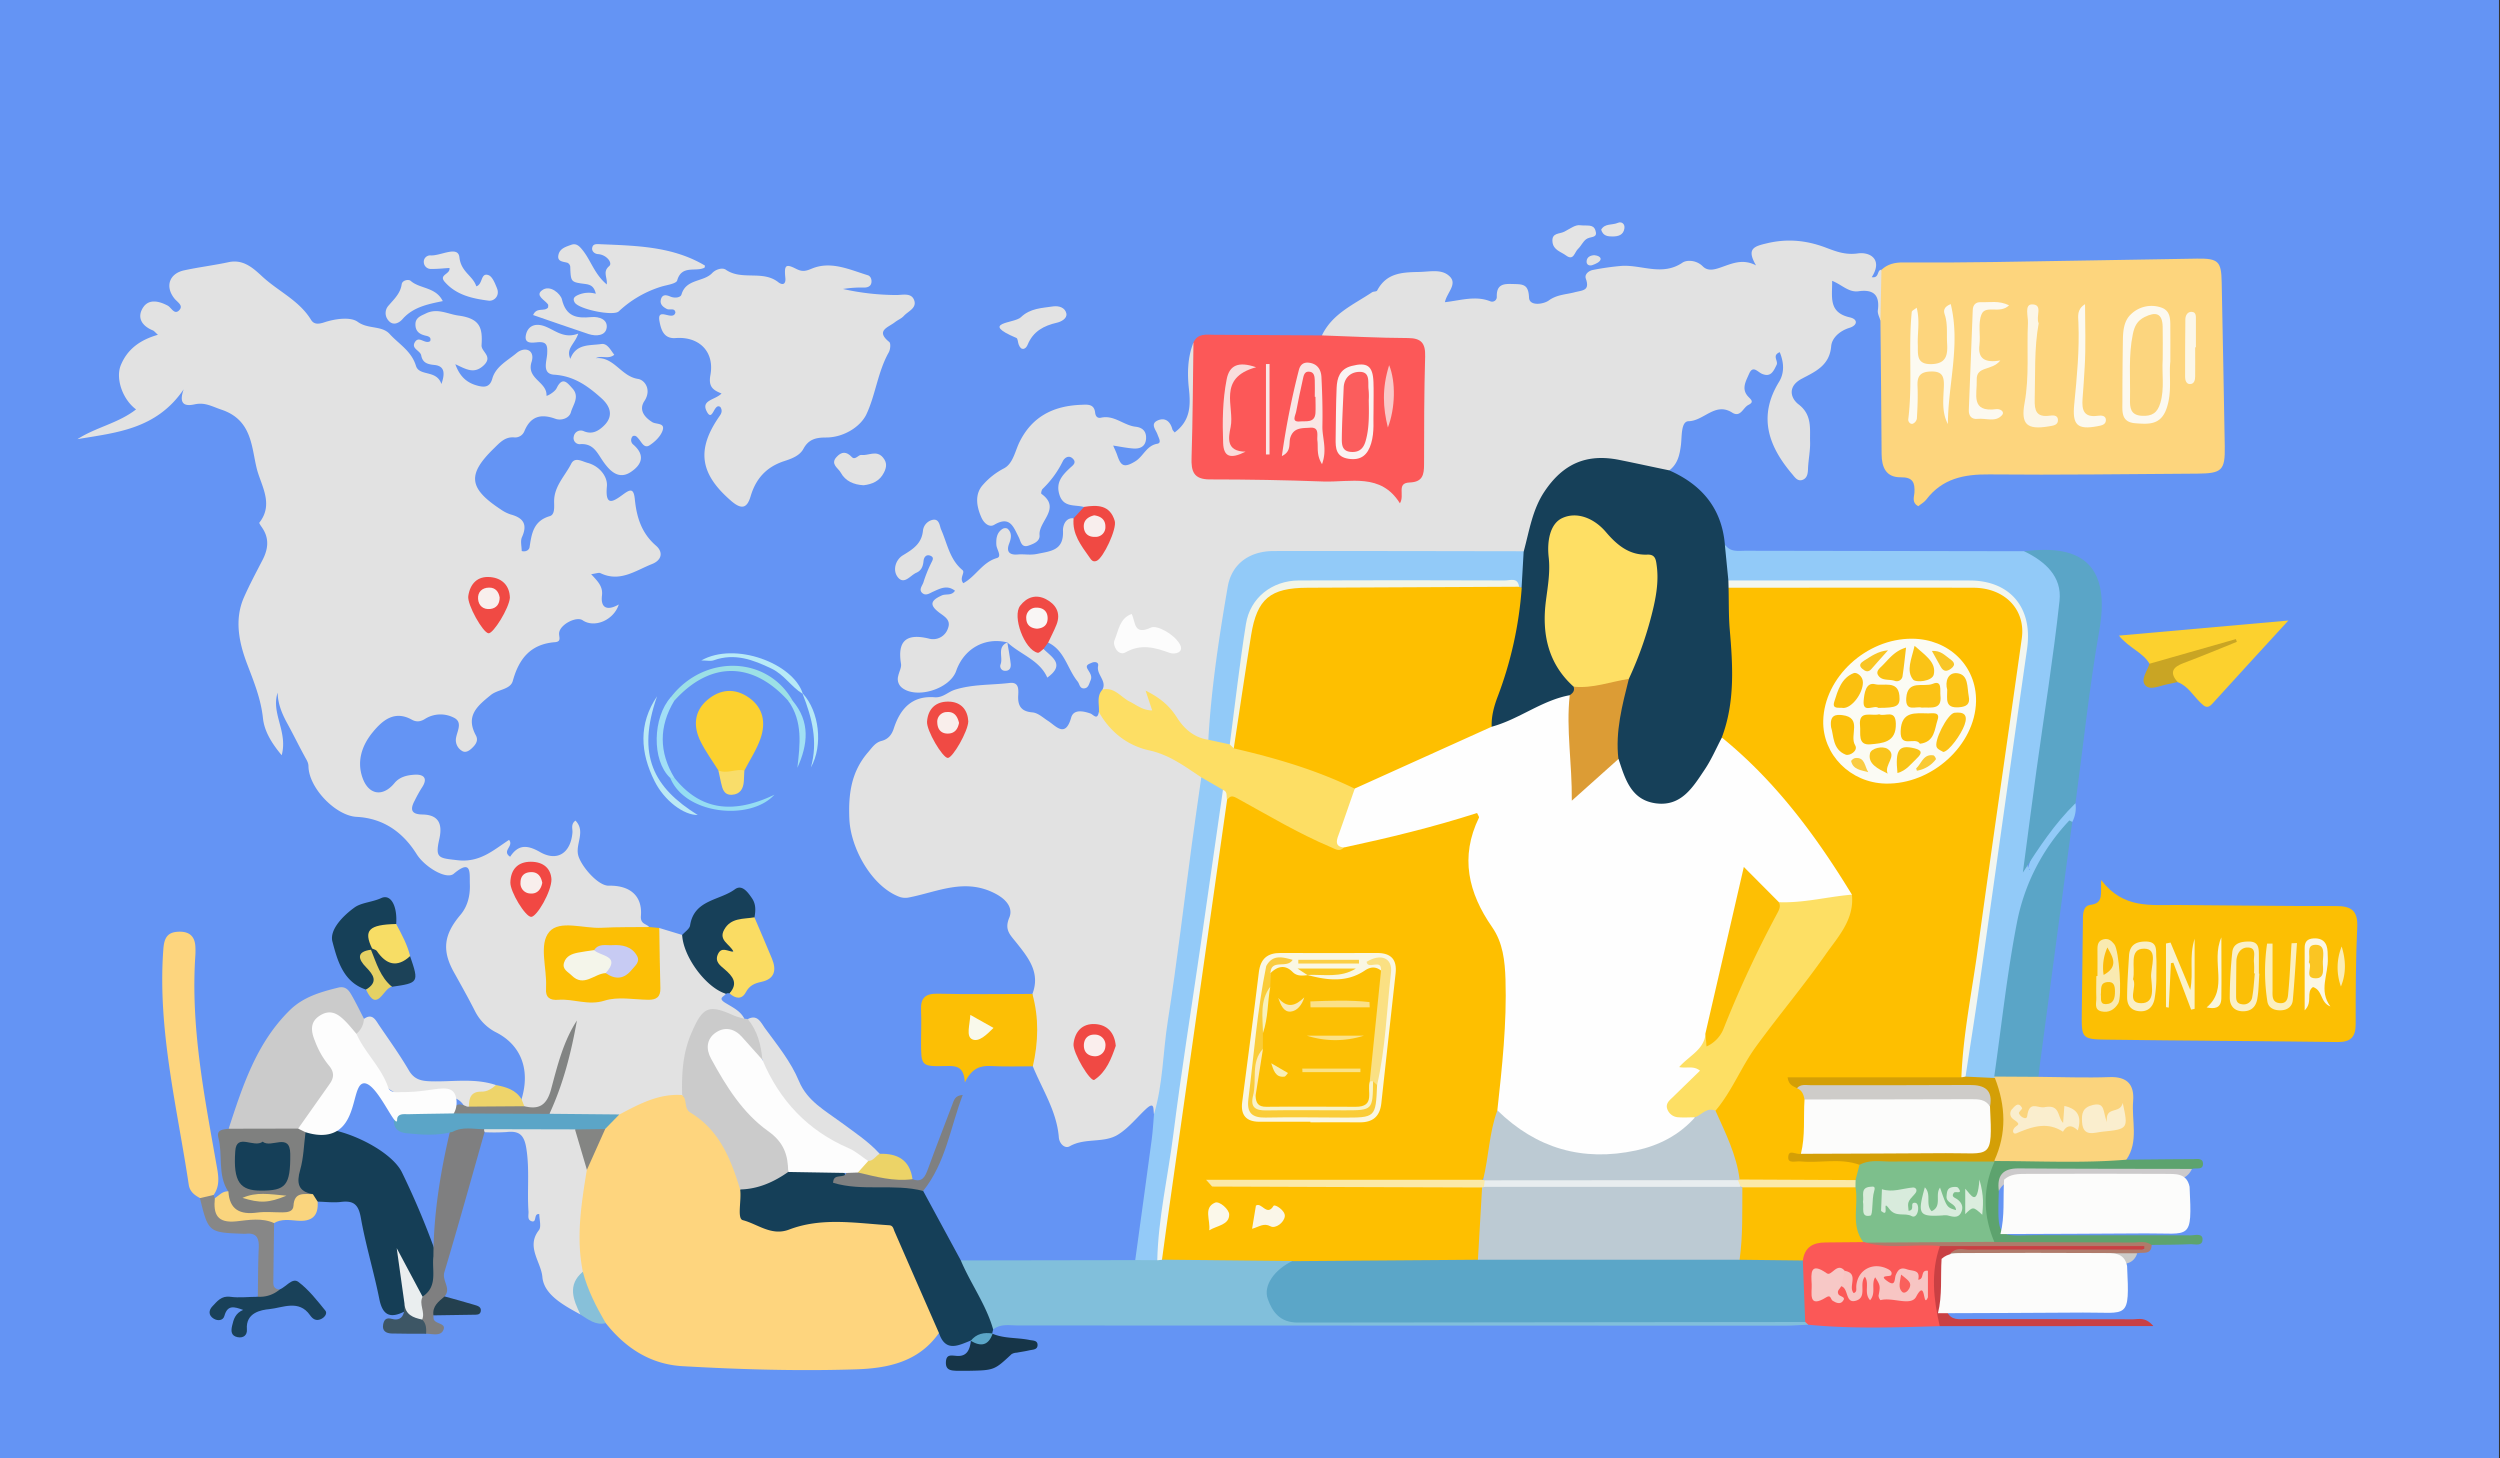<svg id="Layer_1" data-name="Layer 1" xmlns="http://www.w3.org/2000/svg" viewBox="0 0 1200 700"><rect x="0" y="0" width="1200" height="700" fill="#333333" stroke="none"/><defs><style>.cls-1{fill:#6494f4;}.cls-2{fill:#e2e2e2;}.cls-3{fill:#fdd57d;}.cls-4{fill:#fed57e;}.cls-5{fill:#164059;}.cls-6{fill:#fcbf03;}.cls-7{fill:#fc5858;}.cls-8{fill:#92caf8;}.cls-9{fill:#81bfdb;}.cls-10{fill:#153f58;}.cls-11{fill:#fdde64;}.cls-12{fill:#5aa5c7;}.cls-13{fill:#153e56;}.cls-14{fill:#93caf8;}.cls-15{fill:#cbcbcb;}.cls-16{fill:#fbd47d;}.cls-17{fill:#fcbf05;}.cls-18{fill:#fdd57e;}.cls-19{fill:#fb5857;}.cls-20{fill:#fcd12e;}.cls-21{fill:#e3e3e3;}.cls-22{fill:#5da36e;}.cls-23{fill:#fcd12f;}.cls-24{fill:#7f7f80;}.cls-25{fill:#174059;}.cls-26{fill:#7f807f;}.cls-27{fill:#c94043;}.cls-28{fill:#fadc63;}.cls-29{fill:#e5e5e5;}.cls-30{fill:#164058;}.cls-31{fill:#194159;}.cls-32{fill:#cbcbc9;}.cls-33{fill:#878787;}.cls-34{fill:#cccacb;}.cls-35{fill:#163548;}.cls-36{fill:#af7b6b;}.cls-37{fill:#7f8081;}.cls-38{fill:#e4e4e4;}.cls-39{fill:#fad57e;}.cls-40{fill:#f04a45;}.cls-41{fill:#f04943;}.cls-42{fill:#f7dd65;}.cls-43{fill:#c9a524;}.cls-44{fill:#ecd367;}.cls-45{fill:#1c4258;}.cls-46{fill:#eed46a;}.cls-47{fill:#87c0d9;}.cls-48{fill:#bae9f5;}.cls-49{fill:#9ce0e6;}.cls-50{fill:#3d5665;}.cls-51{fill:#e5d164;}.cls-52{fill:#24404f;}.cls-53{fill:#b7eaf7;}.cls-54{fill:#95ddf3;}.cls-55{fill:#f9dd6a;}.cls-56{fill:#a1dff6;}.cls-57{fill:#a1e0f3;}.cls-58{fill:#b6e9f6;}.cls-59{fill:#5ba5c7;}.cls-60{fill:#828483;}.cls-61{fill:#f14843;}.cls-62{fill:#f04a44;}.cls-63{fill:#fcfcfc;}.cls-64{fill:#f04944;}.cls-65{fill:#fcf9f0;}.cls-66{fill:#fcfaf1;}.cls-67{fill:#fcf6e7;}.cls-68{fill:#fcf9ef;}.cls-69{fill:#fcf7e8;}.cls-70{fill:#848583;}.cls-71{fill:#fefefe;}.cls-72{fill:#febf00;}.cls-73{fill:#fedf64;}.cls-74{fill:#f3f6ef;}.cls-75{fill:#dc9c35;}.cls-76{fill:#f9eab1;}.cls-77{fill:#fbefbf;}.cls-78{fill:#faf2cc;}.cls-79{fill:#faefc5;}.cls-80{fill:#faf0c8;}.cls-81{fill:#fbf7e6;}.cls-82{fill:#faecb5;}.cls-83{fill:#f9f6dc;}.cls-84{fill:#f9e6e5;}.cls-85{fill:#faf3f2;}.cls-86{fill:#f9dddc;}.cls-87{fill:#f9e8e8;}.cls-88{fill:#f8c9c9;}.cls-89{fill:#d49f06;}.cls-90{fill:#5ba6c8;}.cls-91{fill:#f1f6f3;}.cls-92{fill:#fdfdfd;}.cls-93{fill:#f2f5e9;}.cls-94{fill:#eaeeef;}.cls-95{fill:#faeece;}.cls-96{fill:#f9f9eb;}.cls-97{fill:#7dbf8c;}.cls-98{fill:#fdbf01;}.cls-99{fill:#f7c5c3;}.cls-100{fill:#f7c8c6;}.cls-101{fill:#f4f5ea;}.cls-102{fill:#c7cbf3;}.cls-103{fill:#f3d47e;}.cls-104{fill:#f9f6f5;}.cls-105{fill:#f8eeed;}.cls-106{fill:#f8eeec;}.cls-107{fill:#f8efed;}.cls-108{fill:#faeeed;}.cls-109{fill:#f9eeeb;}.cls-110{fill:#fcd57e;}.cls-111{fill:#fddf64;}.cls-112{fill:#bccad3;}.cls-113{fill:#fdbf04;}.cls-114{fill:#fcfcfb;}.cls-115{fill:#fbfbf4;}.cls-116{fill:#ceccc9;}.cls-117{fill:#fbe9a8;}.cls-118{fill:#fbbf08;}.cls-119{fill:#fbbb08;}.cls-120{fill:#fcbf07;}.cls-121{fill:#fbbf07;}.cls-122{fill:#fac523;}.cls-123{fill:#fb5657;}.cls-124{fill:#fb5d5d;}.cls-125{fill:#faf7e3;}.cls-126{fill:#faf6e8;}.cls-127{fill:#fbf8ea;}.cls-128{fill:#d8ebdc;}.cls-129{fill:#d9ecdd;}.cls-130{fill:#dbedde;}.cls-131{fill:#d9ecdb;}.cls-132{fill:#fa605c;}.cls-133{fill:#e8edef;}.cls-134{fill:#fac00b;}.cls-135{fill:#fbc00c;}.cls-136{fill:#fbc113;}.cls-137{fill:#fbc00b;}.cls-138{fill:#fbc215;}.cls-139{fill:#fbc214;}.cls-140{fill:#fbc213;}.cls-141{fill:#fbc00f;}.cls-142{fill:#fac214;}.cls-143{fill:#fac316;}.cls-144{fill:#fac41a;}.cls-145{fill:#f8c316;}.cls-146{fill:#f8c628;}.cls-147{fill:#f9c523;}.cls-148{fill:#facc42;}.cls-149{fill:#f9ca34;}.cls-150{fill:#facc38;}.cls-151{fill:#fae083;}.cls-152{fill:#fbcf45;}.cls-153{fill:#fac720;}.cls-154{fill:#facb3f;}.cls-155{fill:#f8f3cb;}.cls-156{fill:#fae287;}.cls-157{fill:#fbe188;}.cls-158{fill:#fbe289;}.cls-159{fill:#f7f1bb;}.cls-160{fill:#fcebbd;}.cls-161{fill:#faeab7;}.cls-162{fill:#f8efb8;}</style></defs><title>subject</title><rect class="cls-1" x="-0.5" width="1200" height="700"/><path class="cls-2" d="M316.45,445.43l10.95,3.33c5.67,10.4,11.42,20.76,21,28.21-.58,1.35-4.05,2-.44,4.28,3.36,2.14,7.34,3.79,9.32,7.7-3.23,2.68-6.21.56-8.78-.93-5.74-3.32-9.24-1.06-12,4a52.37,52.37,0,0,0-6.81,25.76c0,3.4,1,7.09-2.77,9.39-11,.92-20.54,6.26-30.69,9.77-10.09.47-20.18,1.33-30.2-.52-4.43-2.1-2.24-5.65-1.32-8.32,3.52-10.19,6.39-20.57,9.66-30.82-3.06,9.18-5.55,18.54-8.7,27.69-2.87,8.32-4.29,9-13.71,7.28-1.51-1.19-2.76-2.48-1.63-4.61,4.27-14-.08-25.83-12-32A23,23,0,0,1,228,485.34c-3.17-6.24-6.6-12.35-10-18.45-6-10.65-5-18.28,3-27.74,3.47-4.09,4.74-9.34,4.53-14.74-.2-5.12,1.1-12.45-7.74-5-3.58,3-14-3.33-17.8-9.43-6.62-10.55-16-17.22-28.82-17.89-10-.52-22.91-13.81-23.1-24.2,0-1.92-1-3.23-1.8-4.76-2.81-5.12-5.36-10.38-8.17-15.5-2.59-4.71-4.73-9.54-4.83-15.18-3.27,10,5,18.67,1.94,30.06-4.89-5.82-8.37-11.62-9-17.87-1-9.24-4.31-17.28-7.54-25.8-3.82-10-6.36-21.28-1.55-32.17,2.72-6.14,5.9-12.08,9-18.07,2.53-5,3.17-9.89,0-14.85-.62-1-1.88-2.58-1.61-2.92,7-8.86.79-17.82-1.22-25.74-2.65-10.47-2.18-23.52-17.08-28.48-4.45-1.48-7.79-3.62-12.75-2.53-3.73.82-8.17.8-5.29-7.21-13.14,19.26-32.39,20.77-51,23.92,8.86-5.73,19.61-7.61,28.13-14.28-6.69-5-9.87-15.05-7.3-21.26,3.23-7.82,9.39-12.13,17.79-14.55-1.29-1.14-1.78-1.85-2.46-2.13-5.3-2.14-7.74-6.25-4.63-11,2.77-4.22,7.63-3.07,11.78-.88,1.83,1,3.23,4.65,5.56,2.2,2.14-2.26-.89-3.81-2.31-5.59-4.62-5.76-2.48-12,4.65-13.54s14.32-2.41,21.41-3.93,11.87,3,16.15,6.94c7.65,7.08,17.69,11.46,23.37,20.76,1.46,2.39,3.81,2,6.26,1.22,5.41-1.81,12.71-2.75,16.14-.26,5,3.63,11.51,1.65,15.32,5.82,4.4,4.84,10.43,8.12,12.61,15.25,1.61,5.25,9.89,1.75,12.23,8.78,2-5.66,1.23-8.7-3.38-9.16-3.27-.32-5.63-1-6.31-4.56-.46-2.42-5-3.25-3-6.44s4.81,1.25,7.3-.44c.7-2-1.07-2.36-2.27-2.64-2.89-.69-4.76-2.07-4.81-5.28-.06-3.42,2.72-4.23,5-5.36,5.52-2.72,10.37.27,15.56,1,10.62,1.41,11.71,6,11.18,14.25-.21,3.19,5.77,5.34.89,9.8-4.52,4.12-8.21,1.77-13.48-.69,2.36,6.61,6.26,9.24,11.12,10.42,2.83.68,5.47.69,6.63-3.5,1.62-5.83,7.37-8.67,11.61-12.24,4-3.4,9.08-1.53,7.23,4.26-2.59,8.13,7.56,9.51,7.16,16.15,0,.47,4-1.7,4.88-3.6,2.83-5.82,5.16-2.53,7.58.14,3.64,4,.23,7.89-.75,11.47-.75,2.78-4.54,4.15-7.43,3.1-7-2.54-11.92-1.21-14.87,5.93a4.76,4.76,0,0,1-4.93,3c-4.4-.35-6.89,2.55-9.62,5.2-13,12.63-12.28,19.23,3.35,29.47a17.3,17.3,0,0,0,4.69,2.34c6,1.64,8.12,4.73,5.35,10.85-.86,1.9-.13,4.52-.13,6.69,2.18.57,3.59-.66,3.77-1.83,1-6.5,1.82-12.62,9.7-14.92,2.56-.75,2.08-4.51,2.09-7.15,0-7.21,5.21-12.14,8.2-18,1.75-3.43,5.11-1.17,7.85-.43,5.88,1.57,9.71,6.72,9.28,11.3-.91,9.85,3,7.35,7.58,4,3.64-2.69,5.28-3.26,5.83,2.19.84,8.46,3.17,16.24,10.13,22.23,3.6,3.1,2.86,7-1.94,8.87-7.89,3.12-15.35,8.85-24.65,4.37-.86-.42-2.22.19-4.5.47,3,3.31,5.73,5.76,5.19,10.2-.76,6.33,2.76,7.37,8.08,4.34-2.44,7.59-11.72,11.45-17.37,7.58-2.91-2-10.72,1.89-11.27,6-.26,1.86,1.38,4.26-2,4.52-11.66.91-17.28,7.86-20.24,18.59-1.15,4.19-7.07,4-10.49,6.72-6.65,5.37-12.28,10.08-7.23,19.45,1.35,2.5-.15,4.47-1.95,6.16-1.34,1.27-3,2.31-4.7,1.28a6,6,0,0,1-2.92-6c.53-3.59,3.51-7.91-1.24-10.07a14,14,0,0,0-13.45.6c-2.29,1.49-4.27,1.71-6.48.48-8.39-4.66-14.17.4-18.77,6-5.08,6.19-7.82,13.81-4.87,22s9.75,9.19,15.3,2.43c2.49-3,6-3.76,9.32-4,4.33-.37,7.13,1.35,3.77,6.29a67.51,67.51,0,0,0-3.39,6.12c-2.21,4.1-1.84,6.59,3.66,6.67,8.06.11,9.75,4.76,8.15,11.82-2.11,9.3-.22,9.08,8.73,10.12,10.71,1.24,17.12-4.75,24.74-9.75,2.53,3-3.7,5.25.53,8.09,3.75-5.66,7.83-6,14.38-2.24,8.45,4.8,14.72.24,15.53-9.33.15-1.85-.91-4,1.45-5.79,5,5.15,0,11.05,1.28,16.5,1.23,5.18,9.51,14.86,14.66,14.75,10.19-.22,16.25,4.84,15.48,14.45-.34,4.17,2.65,3.7,4,5.45-2.86,3.39-6.87,2.72-10.56,2.8-9.32.2-18.65.07-28,.08-5.41,0-8.14,2.3-8,7.86.06,2.61,0,5.24,0,7.86,0,12.92,4.38,17.6,17.1,15.69a130.1,130.1,0,0,1,22.58-1.44c7.36.17,9.47-3.34,9.65-10.13C314.54,460.26,312.37,452.51,316.45,445.43Z"/><path class="cls-2" d="M529.19,331c2.19-4.28-3-7.17-2.1-11.38.39-1.77-1.53-2.19-3.09-1.48-1.21.55-3.11,1-2,2.94s2.42,3.42,1.44,5.59c-.68,1.51-1,3.68-3.12,3.76s-2.1-2.14-3.08-3.34c-4.93-6.05-6.2-14.9-14.12-18.64-2-3.46.72-6.08,1.76-8.92,1.49-4.07-.23-6.72-3.22-9-2.71-2.08-5.51-1.73-8.05.18-3.12,2.35-4.26,5.47-2.5,9.21,2.21,4.75,4.26,9.67,9.81,11.61,3.94,3.95,10.6,7.39,1.77,13.72-3.63-8.37-12.77-11-19.14-16.88l0,0c-10.77-2.67-20.81,2.91-24.59,13.68-3.05,8.7-19.12,13.64-26.09,8a5.29,5.29,0,0,1-1.73-5.55c.39-2,1.64-4.05,1.34-5.9-1.79-11,2.57-14.68,13.29-12.1a7.5,7.5,0,0,0,9.24-4.86c1.62-4.06-1.72-5.73-4.21-7.62-4.7-3.59-4.22-5.74,1.24-8.2,2-.92,4.7.28,6.35-2.27-3.74-2.91-7.12-1.07-10.49.45-1.58.71-3.29,2-4.9.89-2.38-1.7-.2-3.77.29-5.5a62.94,62.94,0,0,1,3.54-8.86c.61-1.34,1.78-2.79,0-3.67-2-1-3.33.34-3.53,2.41-.24,2.51-1,4.59-3.46,5.65-2.92,1.27-5.92,6.06-9,2-2.42-3.25-1-8.21,2.54-10.37,4.87-2.94,9.1-5.62,9.66-12a6,6,0,0,1,4.5-5c3.39-.79,3.49,3,4.16,4.55,3,6.73,4.06,14.34,10.25,19.51,1.53,1.28-1.66,3.73.43,6.32,5.92-3.14,9.14-10.06,16.13-12.07,2.57-.74-.14-4.14-.26-6.33-.17-3.09.2-5.9,3-7.69a2.59,2.59,0,0,1,2.32-.11c2.38,2.1,1.78,4.7.81,7.24-1.59,4.13.51,5.51,4.15,5.18,3.05-.27,5.94.42,9.24-.26,6.89-1.4,12.91-1.74,12.46-11.2-.08-1.67.75-6.22,5.05-5.94,3,3.94,3.47,9.06,6.4,13.08,2.44,3.36,4.13,4.23,7,.35,6.89-9.15,5.44-14-5.59-17a4.88,4.88,0,0,1-2.82-1.83c-4.28-1.23-9.81.43-11.76-5.94-1.82-5.92,1.41-9.33,5.14-12.83,1.16-1.09,3.2-2.36,1.46-4.26-2-2.2-4.19-.58-5,1.14a47.27,47.27,0,0,1-9.67,13.23c-.51.5-.83,2.16-.57,2.35,9.73,7-1.47,13.17-.88,19.82.26,3-2.91,4.21-5.36,5.05-3.42,1.16-3.68-2.18-4.62-4-2.53-4.9-4.16-10.52-11.79-6-2.38,1.42-4.93-.78-6.14-3.51-2.39-5.38-3.29-11.22.72-15.67a34.26,34.26,0,0,1,10-7.86c4.5-2.27,5.4-8.37,7.65-12.87,6.18-12.34,16.55-17.24,29.65-17.7,2.88-.1,6.09-.52,6.57,3.78.18,1.58.95,2.83,2.84,2.41,6.29-1.41,10.85,3.7,16.59,4.34,3.51.4,5.28,2.42,5,5.91-.34,3.73-3,4.79-6.25,4.53s-6.19-.89-9.54-1.4c.78,1.8,1.5,3.24,2,4.76,1.65,4.75,3,6.25,8.57,2.84,4-2.45,5.41-7.57,10.6-8.47,2.26-.39.67-2.83.14-4.41-.77-2.27-3.61-5.08,0-6.74s6.11.41,7.11,4.2c.13.51.64.91,1.1,1.53,7.32-5.49,7.81-12.3,6.83-21.09-.77-7-.69-14.93,2.2-22.05,2.83,2.36,2.74,5.71,2.74,8.88,0,14.31.54,28.63-.34,42.94-.53,8.72.58,10.23,9,11.63a69.55,69.55,0,0,0,11.36.59c18.41,0,36.82,0,55.23,0a51.24,51.24,0,0,1,11.27,1.21c3.27.74,5,6.82,9.63,2.67s9.94-7.14,9.47-15.22c-.81-14-.46-28-.12-42.07.17-7.11-2.39-10.14-9.64-9.83a128.39,128.39,0,0,1-28.83-1.56c-2.84-.52-5.89-.34-8.11-2.69,5-10.46,15.21-14.76,24.06-20.69.7-.46,2.14-.27,2.43-.81,4.46-8.38,11.64-8.8,20.21-8.95,5.31-.1,10.86-1.58,14.65,2.16s-1.37,7.75-2.31,12.35c7.62-.85,14.74-3.29,21.9-.38a2.25,2.25,0,0,0,3-2.23c-.23-6.9,4.49-6.16,8.93-6.08s6.28.87,6.55,6.51c.2,4.29,7.06,3.12,9.46,1.37,3.88-2.85,8.22-2.85,12.27-3.91s7.59-.71,5.52-6.62c-.71-2,1.35-3.79,3.6-4.17a126.67,126.67,0,0,1,13.79-1.93c9.62-.5,19.38,5,29-1.53,2.14-1.45,6.77-1.25,9.75,1.76,2.36,2.38,5.4,1.62,8.24.66,5.46-1.85,10.79-4.57,17.33-1.1-4.77-8.14-.91-9.18,5.4-10.66,9.87-2.32,19-1.34,28.21,2.16,4.82,1.82,9.27,3.57,15.23,2.74s12.12,2.92,6.7,11.41c3.8.58,2.32-3.49,4.65-3.57,3.84,8.23,4.45,16.38-.49,24.43-.44-1.64-1.45-3.36-1.24-4.92,1-7.32-2-10.22-9.27-9.19-4.72.67-7.93-3.12-12.67-5,.14,7.62-2,15.18,8.54,17.55,4,.91,3.62,3.83-.18,5-4.7,1.44-8.48,4.85-8.82,8.85-.77,9.32-7.75,12.22-14.11,15.59-7.05,3.75-5.34,9.41-1.51,12.34,6.69,5.11,5.29,12,5.5,18,.14,4.07-.84,8.58-1,12.92-.07,2.14-.33,4.32-2.46,5.22-2.38,1-3.74-1-5-2.53-11.47-13.43-16.7-27.71-6.47-44.41,2.7-4.41,2.39-9.33.36-14.29-3.9,1.61-.57,4.18-1.5,6.08-1.49,3.06-2.78,6.11-7,4.32-2.15-.9-4.36-4.3-6.22,0-1.42,3.31-3.68,6.92-.82,10.47,1.31,1.63,3.72,2.88.5,4.45-2.58,1.27-3.77,6.23-7.8,3.68-8.19-5.19-13.53,4-20.94,4.14-3.71.1-3.14,7.45-3.65,11.43-.63,4.91-1.58,9.08-5.58,12.18-3.56,3-7.24.74-10.85.19-8.33-1.27-16.44-5-25-3.48-16.61,2.95-24.3,14.64-28.51,29.78-1.41,5-.34,11.59-7.05,14.1-10.77,1.46-21.58.61-32.36.67-27.15.15-54.3-.07-81.45.1-16.26.1-22,5-25,20.86-4.07,21.52-5.43,43.43-8.94,65-2.65,5.92-6.66,3-10,1.12-4.59-2.61-7.61-7-10.82-11.12a23.92,23.92,0,0,0-7.32-6.62c1.08,6.63-2.11,7.15-6.88,5C540.67,338.65,534.93,334.8,529.19,331Z"/><path class="cls-2" d="M495.55,477.09c4-10.3-2.15-17.64-7.8-24.75-3-3.76-5.72-6.08-3.28-11.91,1.73-4.17-.76-8.3-6.45-11.35-14.7-7.88-27.91-1-41.67,1.69a8.63,8.63,0,0,1-4.26-.16c-13.29-4.7-23.79-23.09-24.4-37.55-.51-12.13.94-22.66,9-32,1.93-2.23,3.41-4.64,6.51-5.44s4.82-2.89,5.81-5.93c3.06-9.47,8.74-15.84,19.59-15,3.95.31,6.38-2.54,9.66-3.59,8.61-2.74,17.56-2.23,26.34-3.28,4.47-.54,4.31,3,4.14,5.95-.28,4.88,1.33,7.71,6.68,8.16,2.88.25,5.13,2.5,7.59,4.07,3.81,2.42,8.33,8.47,11.15-1.56,1.14-4.05,5.67-3.19,9.13-2,1.58.55,3.4,3.52,4.15-.68,2.57-.77,3.84,1.14,4.9,2.75,5.55,8.43,14.28,11.37,23.23,14.49S574,365,578.34,375c-2.9,31.32-8.83,62.23-12.32,93.45-1.94,17.35-5,34.54-6.62,51.95-.46,5,.66,11.3-5.48,14.44-.46-2.15.52-6.61-3.91-2.46s-8.34,9.13-13.4,12.26c-6.84,4.23-15.82,1.36-23.16,5.57-2.31,1.33-5-1.25-5.21-4.32-1-12.52-7.91-22.85-12.48-34.05C494.4,500.26,494.71,488.68,495.55,477.09Z"/><path class="cls-3" d="M902.61,153.93q.24-12.21.49-24.43c2.94-2.75,6.39-3.55,10.41-3.53q21.91.15,43.82-.2c32.4-.48,64.79-1.13,97.19-1.63,10.36-.15,11.71,1.32,11.89,11.44.49,26.26,1.07,52.52,1.48,78.77.18,11.47-1.38,12.9-13.21,13-33.31.2-66.61.7-99.91.37-12.1-.12-22.48,2-30.14,12.06-1,1.32-2.61,2.17-3.89,3.2-3.11-1.68-2-4.35-1.82-6.38.31-4.88-.67-7.58-6.53-7.5-7.08.1-9.19-4.79-9.22-11.18C903.05,196.58,902.81,175.25,902.61,153.93Z"/><path class="cls-4" d="M297.23,535c9.48-5,18.93-10.18,30.22-9.37,14.26,12.7,26.7,26.58,29.93,46.41.94,13.06,8.51,18.83,21.41,15.4,15.29-4.06,30.53-4.07,46-1.41,3.19.55,5.59,1.57,6.86,4.56,6,14.27,12.47,28.35,18.85,42.46.95,2.1,1.52,4.47.22,6.76-9.76,14-24.67,17-40,17.48-27.69.89-55.41.05-83.06-1.52-15.39-.87-27.44-8.7-36.9-20.67-8.56-6.41-10.67-16.16-13.33-25.64-3.43-15.83-1.4-31.4,2.09-46.91,2.94-6.9,4.38-14.48,9.07-20.62A25.61,25.61,0,0,1,297.23,535Z"/><path class="cls-5" d="M731.41,264.59c2.67-9.76,4.1-19.9,9.93-28.64,8.95-13.4,20.27-18.36,36-15.18,8,1.61,15.93,3.36,23.89,5,15.49,6.82,25.12,18.06,26.69,35.38,2.43,5.48,4.77,11,3.81,17.21,0,1.53,0,3,0,4.57-.22,13.92,2.39,27.68,2,41.64-.25,10-1.36,19.62-4.94,28.94-3.79,9.56-8.37,18.64-15.78,26-13.56,13.52-29.69,9.82-36.1-8.33-.88-2.48-1.4-5.07-2.14-7.6-2.26-13,1.19-25.18,4.85-37.37,5.2-13.9,10.4-27.81,12.95-42.53,2-11.41,1.35-12.57-9.38-16.38a32,32,0,0,1-11.1-6.79c-2.13-2-4.11-4.13-6.42-5.91-4.13-3.2-9-5.08-13.87-3.31s-5.84,7.17-6,11.79c-.23,10.48-1.29,20.89-1.88,31.34-.73,13,4.33,24.43,12.32,34.58.83,3.48-1.25,5.26-3.88,6.75-9,3-17.43,7.38-26,11.34-3.68,1.69-7.63,4.67-12,1.09-1.31-3.54-.17-6.94,1-10.16a253.11,253.11,0,0,0,13-57.37C729.05,275.28,726.68,269.29,731.41,264.59Z"/><path class="cls-2" d="M324.2,150c-.33-2.42-2.74-1-4.08-1.69-2-1-3.54-2.35-2.84-4.74s2.64-2,4.3-1.29c2.19,1,5.09.62,5.54-.93,2.2-7.61,10.56-5.86,14.76-10.31,1.63-1.73,4.83-2.75,6.51-1.58,7.69,5.34,17.7.08,25.19,6,1.78,1.4,3.73,1.36,3.38-2.12-.6-6.06.15-6.83,5-4.38,2.91,1.49,4.47,1.36,7.66,0,9.21-3.85,18.14.46,26.94,3.16,1.35.41,2,2.12,1.69,3.7s-1.75,2.19-3.31,2.21a56.12,56.12,0,0,0-10.32.68,118.09,118.09,0,0,0,25.67,2.9c3.08,0,7.21-1.22,8.53,2.55s-2.94,5.22-5,7.5c-1.13,1.26-2.91,1.92-4.27,3-3.09,2.48-9.52,4-2.69,9.51.78.64.52,3.6-.24,4.93-5.28,9.38-6.34,20.37-10.71,29.7C413.1,204.8,405,210,396.53,210c-4.77,0-8.37.78-10.86,5.39-1.88,3.49-5.89,4.85-9.43,6-8.41,2.81-13.43,8.36-15.93,16.78-1.57,5.3-3.93,6.91-9.24,2.36-15.11-13-17-24.64-5.63-40.89.87-1.24,1.43-2.54.35-4.25-3.13-2.35-3.65,7.55-6.51,2.19-3-5.59,4-5.54,7.05-8.7-4-1.62-6.38-3.13-5.34-8.83,2.08-11.36-5.51-18.63-16.7-17.78-5.86.45-7-4.35-7.7-7.85C315.05,146.72,323.07,154.55,324.2,150Z"/><path class="cls-6" d="M1008.54,422.4c10.67,14,23.91,11.88,36.63,12,25.39.17,50.78.56,76.17.5,7.39,0,10.5,2.28,10.13,10.18-.73,15.45-.76,30.93-.74,46.4,0,6.34-2.39,8.79-8.84,8.7-36.77-.51-73.55-.63-110.32-1.14-12.43-.18-12.45-.52-12.31-12.93.16-14.59.37-29.18.53-43.77,0-3.27-.15-7.51,3.61-8C1009.8,433.54,1008.28,429.2,1008.54,422.4Z"/><path class="cls-7" d="M634.48,161c13.72.46,27.44,1.21,41.16,1.26,6.56,0,8.62,2.41,8.43,8.84-.49,17.24-.52,34.5-.52,51.76,0,5-.67,8.5-6.88,8.73-6.61.24-2.21,6-4.72,10-9.14-14.73-23.75-10-36.88-10.47-18.11-.68-36.25-1-54.37-1-7.79,0-9-3.89-8.75-10.52.58-18.4.64-36.81.91-55.22,2.07-4.53,6.24-3.7,9.91-3.69C600,160.76,617.24,160.91,634.48,161Z"/><path class="cls-8" d="M829.62,278.64q-.86-8.72-1.72-17.44c2.46,4,6.44,3.15,10.14,3.16l133.52.23c14.3,3.47,21.25,13.62,18.89,28.51-6.44,40.63-10.31,81.62-17.16,122.18a1.75,1.75,0,0,0,.53,1.6c0,1.17,1.33-.09.2.23-.37.11-.61-.16-.45-.74,3.79-13,10-24.31,22.66-30.83a14.81,14.81,0,0,1-1.54,9c-20.51,24.51-26.82,53.87-29.83,84.66-1.23,12.62-1.33,25.6-6.34,37.68a5.88,5.88,0,0,1-2.39,1.82c-4.67,1-9.31,1.87-13.45-1.58-2.1-9.72,1-19.09,2.39-28.46,6.37-44.1,12.4-88.24,18.93-132.32,2.22-15,3.88-30,6.32-45,3-18.21-7.08-30.25-25.56-30.34-34.48-.18-69,0-103.43-.1C837.33,280.9,833.05,281.78,829.62,278.64Z"/><path class="cls-9" d="M461.19,605l83.72-.14c3.15-2.61,6.93-2.46,10.68-2.42,1.09,0,2.18-.05,3.27-.11,17.08-.36,34.17-.14,51.25-.13,3.46,0,7-.1,10,2.19,1.39,3.82-2.21,4.88-4,6.85-3.52,4-5.73,8.22-3.4,13.5,2.26,5.12,6.62,7.07,12,7.2,3.21.08,6.42.09,9.63.09q108.06,0,216.11,0c4.66,0,9.34-.36,14,.67,1.63.54,3.1,1.25,3.52,3.14-3.78.17-7.57.49-11.35.49q-184,0-368.07-.1c-4,0-8.25-1-11.81,1.91-6.71-8.65-10.51-18.91-15.72-28.38C460.21,608.36,459.73,606.54,461.19,605Z"/><path class="cls-10" d="M461.19,605c4.74,11.25,12.18,21.25,15.53,33.16-.17.65-.33,1.3-.49,2l-.86.87a30.11,30.11,0,0,1-8.08,2.52l-1.22-.12c-5.95,2.32-12.19,5.89-15.37-3.6Q440,615.46,429.39,591.12c-.57-1.3-.68-2.89-2.6-3-16.1-1-32.34-3.92-48.06,2.09-8.44,3.22-15.05-2.68-22.2-4.54-2.84-.74-.51-9.6-1.26-14.71,7.8-4.27,16.26-7,24.45-10.31,8.49-.31,17-1.5,25.37.86.59,5.4,4.21,6.11,8.76,6,6.36-.16,12.73-.22,19.08.15,3.78.22,7.52.82,10.19,4Z"/><path class="cls-11" d="M576.62,373.12c-7.87-5.19-15.21-10.79-25-12.94-10.32-2.26-18.76-8.76-24.14-18.39.27-3.65-1.27-7.6,1.73-10.82,5.8-1.29,8.78,3.7,13.07,5.81,3.27,1.61,6.18,4.19,10.77,4.23l-3.16-9.51c7,3.44,11.55,7.39,15,12.85s8.26,9.75,15.15,10.73c3.59-2,6.88-.12,10.25.77a38.79,38.79,0,0,0,3.83,1.07c15,3.24,29.26,9.1,44,13.42,4.65,1.36,9.3,3.33,12.5,7.41,1.54,5.76-1.91,10.5-3.3,15.65-1.19,4.39-3.29,8.61-1.7,13.34-2.2,5-5.61,2.55-8.68,1.3-14.39-5.88-27.61-14-41.3-21.28-2.07-1.09-4-2.5-6.43-2.46-1.75-.92-2.38-2.92-3.91-4.06C582.27,378,578.28,377,576.62,373.12Z"/><path class="cls-12" d="M996.23,385.54c-10,9.78-17.54,21.29-25.26,33.29,2.16-16.25,4.25-32.5,6.48-48.74,3.75-27.24,8.16-54.4,11.12-81.72,1.27-11.7-7-18.94-17-23.78l2.61-.25c28.46-3,38.37,10.6,33.48,38.35C1002.81,330.13,1000,357.91,996.23,385.54Z"/><path class="cls-13" d="M193.93,629.63c-6.73,3.34-10.31,1.67-11.86-6.12-2.59-13-6.54-25.84-8.86-38.93-1.11-6.31-3.37-8.41-9.49-7.66-3.71.45-7.52-.06-11.29-.14a14,14,0,0,1-4.86-2.34c-4.75-1.55-7.21-4.72-6.31-9.76,1.27-7,1.4-14.29,4.45-20.94a5.31,5.31,0,0,1,2.89-1.81c12.5-2.67,38.68,9.31,44.32,20.78a378.44,378.44,0,0,1,17.09,41c.05,7.16,2,14.88-5.91,19.66-8.42-3.92-8.77-12.49-11.67-18.95,1.7,6.63,4.22,13.92,3.5,21.68A5.49,5.49,0,0,1,193.93,629.63Z"/><path class="cls-14" d="M576.62,373.12l10.38,6c2.65,8.18-.3,16.16-1.34,24.08-4.57,34.6-10,69.09-14.83,103.67-4.19,30.26-8.59,60.49-12.88,90.74-.37,2.63-.56,5.22-2.47,7.29l-10.57-.07c2.65-19.29,5.33-38.58,7.91-57.87.54-4,.74-8.11,1.1-12.17,4.32-14.52,4.26-29.7,6.6-44.53,4.45-28.34,7.76-56.86,11.6-85.3C573.55,394.37,575.12,383.75,576.62,373.12Z"/><path class="cls-12" d="M957.23,516.75c3.54-24.68,6.15-49.55,10.92-74a98.57,98.57,0,0,1,25.07-48.87c.12-.13,1,.41,1.47.64q-7.71,57.71-15.4,115.41c-.31,2.31-.56,4.63-.83,6.94C971.36,521.34,964.28,521.57,957.23,516.75Z"/><path class="cls-15" d="M109.75,541.79C116.46,521.31,123,500.8,139,485c6.57-6.49,14.81-8.82,23.34-10.94,3.4-.84,5,1.12,6.29,3.37,2.2,3.77,4.08,7.72,6.09,11.6,2.07,3.72.32,6-2.86,7.84-3.87.39-5.41-2.85-7.67-5-2.45-2.29-5.16-4.27-8.54-2.33-3.79,2.18-3.3,5.81-2.21,9.29a30,30,0,0,0,5.19,10c4,4.86,3.61,9.68.26,14.41-5.3,7.48-8.87,16.55-18.25,20.43C130.26,543.89,119.74,546.87,109.75,541.79Z"/><path class="cls-16" d="M957.23,516.75l21.23.13c11.39.09,22.79.55,34.15.13,8.61-.32,11.94,3.78,11.29,11.57-.79,9.38,2.78,19.3-3.24,28.07-.78,2.34-2.79,3-4.84,3.05-18.9.07-37.82,1.52-56.69-.79-1.32-.79-2.24-1.92-2-3.52,2.31-12.63,1-25.29.36-37.95Z"/><path class="cls-15" d="M378.34,562.54c-6.94,4.87-14.43,8.21-23.07,8.41-4.44-14.59-9.94-28.5-23.91-36.92-3.22-1.94-1.32-6.21-3.92-8.42-.3-10.12.29-20.09,4.38-29.59,5.54-12.91,8.29-14.07,20.57-8.5a35,35,0,0,0,4.93,1.44l1.6.2c7.76,4.11,8.72,11,7.77,18.76-2.74,2.2-4.22-.22-5.77-1.74-1.87-1.82-3.37-4-5.33-5.78-3.21-2.88-6.81-5.29-10.85-2-3.62,2.94-2.53,7-.55,10.37,7.65,13.17,16.28,25.56,28.69,34.85C379.68,548.69,381.18,554.2,378.34,562.54Z"/><path class="cls-17" d="M495.55,477.09c3.2,11.56,2.87,23.15.21,34.74-6.7,0-13.41.22-20.09-.13-5.1-.27-9.14.94-12.55,7.87-.42-8.12-4.6-8-9.32-7.86-11.68.24-11.69,0-11.69-11.8,0-5,.23-9.91,0-14.85-.3-5.88,1.83-8.24,8.06-8.08C465.27,477.35,480.41,477.09,495.55,477.09Z"/><path class="cls-18" d="M96,575.07c-2.68-1.39-4.91-3.14-5.4-6.4C85,531.3,75.62,494.35,78.37,456.06c.32-4.5,1.12-8.27,6.4-8.77,5-.47,8.68,1.17,9,6.95a37.65,37.65,0,0,1,0,4.38c-2.3,33.8,4.18,66.71,10,99.69.9,5.12,2.21,10.39-1.2,15.23C100.62,575.2,98.52,576.1,96,575.07Z"/><path class="cls-2" d="M281.68,561.52c-2.62,16.21-5.27,32.42-1.92,48.86-4.09,6.65-.6,13.72-1.17,20.57-7.88-4.34-17.52-9.44-18.25-18-.62-7.22-7.95-14.48-1.67-22.46,1.27-1.62.19-5.09.19-7.7-2.94-.52-.92,4.45-3.84,3.35-2.06-.77-1.22-3-1.34-4.63-.71-10.13.6-20.26-1.07-30.47-1.06-6.5-3.57-8.32-9.55-7.65a93.87,93.87,0,0,1-10.48.07,2,2,0,0,1,.85-2.78c13.95-2.93,27.93-2.22,41.93-.39C281.61,546.15,281.62,553.85,281.68,561.52Z"/><path class="cls-19" d="M868,635.87l-1.46-1.31c-5.17-5.91-2.42-13.07-3-19.69a40.39,40.39,0,0,1,.23-9.38c.46-7.78,5.38-10.94,12.41-11.64a90.26,90.26,0,0,1,17.16.06,17.16,17.16,0,0,1,3.11.46c7.86,2.16,15.89.7,23.82,1.12,3.12.16,6.29-.24,9.3.9,1.38.69,2.51,1.8,2.21,3.35-2.39,12.24.61,24.55-.63,36.8C910,637.17,889,637.94,868,635.87Z"/><path class="cls-2" d="M277.55,160.13c-1.67,5.17-6,7.06-3.8,12.12,2.81-7.45,9.41-6.28,14.85-7.12,3-.46,4.49,3,6.26,5.16-3,2.4-6,.09-8.87,1.64,8.78-.82,12.06,8.71,20.24,9.95,3.32.5,6.63,5.27,3.08,10.63-2.83,4.28.09,7.81,3.76,10.1,2,1.22,6.34.21,4.94,4.15-1,2.77-3.68,5.34-6.25,7s-3.8-1.54-5.23-3.14c-.79-.89-1.4-1.82-2.79-1.29a2.75,2.75,0,0,0,.09,3.95c6,5.08,4.39,9.73-1.15,13.35-5.86,3.82-10.08-.84-12.89-4.75-3.1-4.31-4.81-9.27-11.52-8.67a2.93,2.93,0,0,1-2.87-3.65,3.4,3.4,0,0,1,4.73-2.62c3.93,1.68,6.84.12,9.48-2.34,4.74-4.4,3.88-9.12-.94-13.46-6.61-5.94-13.22-10.67-22.69-11.29-6-.39-3.52-6.5-3.34-10,.22-4.07-.14-6-4.75-5.56-2.35.22-6.25.86-5.5-3.28.66-3.66,3.33-5.89,7.79-4.8C265.74,157.64,270,163,277.55,160.13Z"/><path class="cls-17" d="M316.45,445.43c.16,9.63.25,19.26.53,28.89.12,4.24-1.93,5.63-5.87,5.57-7-.11-14.53-1.62-20.91.41-7.92,2.52-14.89-1-22.27-.4-3.95.32-6.2-1.12-5.82-5.42,0-.29,0-.59,0-.88.44-9-3.58-20.35,1.58-26.36,5-5.8,16.5-1.44,25.13-1.91,7.57-.4,15.17-.26,22.76-.36Z"/><path class="cls-20" d="M1031.76,318.59c-3.21-5.49-9.66-7.39-14.68-13.5l81.34-7.24c-13.09,14.29-24.87,27.1-36.56,40-2.36,2.6-3.79,1.22-5.67-.6-3.52-3.41-6-8-10.94-9.84-5.91-5.19-5.89-7.2.83-10.15,8.42-3.71,17.36-6.06,26-9.36-8.35,2.93-16.69,5.91-25.12,8.63C1042,318.08,1037.15,320.4,1031.76,318.59Z"/><path class="cls-21" d="M286,141c-.91-3.88-2.87-4.41-5.46-4.74-6.62-.85-6.56-1-6.83-8.34a2.4,2.4,0,0,0-1.34-1.79c-2.21-.61-5.15-.5-4.27-4,.73-2.93,3.62-3.71,6-4.59,2.63-1,4.17.76,5.75,2.78,3.85,4.89,5.56,11.35,11.4,16.21.37-3.52-2.11-6,1.16-8.8,1.79-1.52-1.28-5.49-5.33-5.75-1.78-.12-3.47-1.58-2.65-3.64.57-1.44,2.43-1.17,3.92-1.11,17.2.74,34.48,1,50,10.23,0,.08,0,.91-.25,1.06-4.23,2.11-10.91-1.49-13.06,6.11-.42,1.49-4.57,2.11-7.09,2.8a52.19,52.19,0,0,0-20.91,12c-2.49,2.49-19.41-1-21.22-4.3-.9-1.65-.36-2.55,1.27-3.36A12.56,12.56,0,0,1,286,141Z"/><path class="cls-22" d="M957.18,557.29c21.16,0,42.34,1.13,63.48-.64,10.62-.1,21.24-.24,31.85-.26,1.85,0,4.79-.67,4.92,2,.16,3.54-3.37,2-5.27,2.71-3.84,2.6-8.19,2.61-12.59,2.61-23,0-46,.11-69-.11-6.14-.05-10.24,1.48-11.14,8.06-.73,24.86-.51,21.11,20.91,21.22,23.65.12,47.3,0,70.94.1,2.12,0,5.82-1.17,5.93,1.74.15,3.75-3.79,2.39-6.07,2.5-6.12.28-12.25.26-18.37.36-8.87,2.19-17.9,1-26.84,1-15.91-.12-31.86,1.12-47.74-.76a8.83,8.83,0,0,1-4.12-3.15c-4.64-6.55-3.62-29.89,1.57-36.74Z"/><path class="cls-23" d="M344.82,369.81c-2.91-4.67-6.21-9.15-8.62-14.06-3.54-7.19-3-14.41,3.34-19.79,6.13-5.18,13.2-5.91,20.07-1s8,12.06,5.47,19.44c-1.86,5.41-5.14,10.34-7.79,15.49C353.13,372.2,349,374.45,344.82,369.81Z"/><path class="cls-24" d="M232.39,542a3.06,3.06,0,0,0,.19,1.47c-6.38,22.41-12.6,44.86-19.28,67.17-1.25,4.16,3.43,7.77.1,11.61-.77,3.62-3.12,6.31-5.35,9.08a10.89,10.89,0,0,0,.1,1.72c.59,2.71,6.66,1.86,4.46,5.77-1.46,2.59-5.24,1.38-8.06,1.35a10.65,10.65,0,0,1-3.05-6.83c-.12-3.72-2.05-7.67,1.35-11,7.49-4.89,4.35-12.64,5.19-19.31.07-20.4,3.34-40.37,8-60.17C221.26,538.49,226.68,537.7,232.39,542Z"/><path class="cls-25" d="M348.44,477c-9.42-2.82-20.46-17.61-21-28.21,1.32-1.53,3.55-2.92,3.81-4.61,1.9-12.38,14.15-11.87,21.49-17.31,3.42-2.53,6.23,1.4,8.2,4.28s1.79,6,1.2,9.23c-1.7,1.7-3.92,2.36-6.13,3a10.4,10.4,0,0,0-4.57,2.34c-4,4,3.35,8.34.48,10.89-3.6,3.19-4.56,4.75-1.15,8.6,3.2,3.61,5,8-.58,11.59l-.87-.09Z"/><path class="cls-26" d="M109.75,541.79l33.35-.07c2-1.16,3.48-1.12,3.55,1.74-.79,6-.9,12.27-2.56,18.07-1.84,6.41-1,10.38,6,11.65-8.08,10.63-19.24,12.51-31.59,11.33-8.38-.79-10.39-3.49-9-12.68-5.19-7.94-2.43-17.35-4.71-25.85C103.82,542,107.25,542.2,109.75,541.79Z"/><path class="cls-2" d="M365.94,508.67c-.63-7.12-2.35-13.85-7-19.51,4.69-2.47,6.3,1.71,8.13,4.23,6,8.2,12.51,16.11,16.45,25.58s12.39,14,19.91,19.56c6.5,4.84,13.34,9.25,18.84,15.31-.72,3-2.66,4.44-5.73,4.42C405,552.73,393.26,547,383.61,539,374.63,531.45,367.66,521.19,365.94,508.67Z"/><path class="cls-27" d="M931.07,636.54c-2.94-12.83-4.44-25.65.09-38.46,5.67-4.58,12.51-3.13,18.54-2.38,21.28,2.62,42.58.68,63.85,1.37,5.7.18,11.45-.43,19.12.73-6.38,3.81-11.52,4.35-16.82,4.35-21.92,0-43.83,0-65.75,0-3.49,0-7-.38-10.3,1.33-3.87,1.35-6.38,3.79-6.1,8.19.37,5.92-1,11.92.79,17.78,2,4.61,6.12,3.71,9.79,3.71,26.55.05,53.09,0,79.63.11,2.68,0,5.78-1.33,9.72,3.25Z"/><path class="cls-28" d="M350.15,476.81c4.39-4.93,1.5-8.23-2.36-11.58-2.07-1.8-4.83-3.59-3.19-7.22,1.72-3.8,4.71-1.31,7.51-1.16-1.77-3.75-7.32-5.42-4.54-10.54,3.23-5.94,9.25-5.06,14.54-6,2.82,6.62,5.71,13.21,8.44,19.87,2.24,5.45,1.36,9.74-5.12,11.12-3.25.69-5.71,1.74-7.44,5C356,480,352.94,479.3,350.15,476.81Z"/><path class="cls-29" d="M171.08,496.23a9.86,9.86,0,0,0,3.61-7.16c4.09-2.91,5.59.56,7.3,3.08,4.85,7.14,9.91,14.17,14.25,21.61,2.65,4.56,6.16,5.15,10.8,5.27,10.35.28,20.85-1.63,31,1.79,0,3.73-3.1,4.42-5.66,5.09-3.35.87-4.7,3.77-7,5.75a2.8,2.8,0,0,1-2.52-.69c-2.49-4.15-6.72-5.06-10.71-4.21-20.56,4.38-32.09-6.13-39.86-23.35C171.29,501.08,169.18,499,171.08,496.23Z"/><path class="cls-30" d="M175.68,475c-11.05-3.61-13.77-14.23-16.11-23-1.54-5.78,5.26-12.57,10.62-16.42,3.27-2.36,8.5-2.52,12.78-4.49,4.58-2.13,7.83,3.68,7.2,12.46-4,3.3-12.55,2.05-11.16,10.91a5,5,0,0,1-.83,2.26c-3.67,3.38-1,6,.92,8.88C182.18,470.18,181.45,473.53,175.68,475Z"/><path class="cls-31" d="M134.18,619c3.11-1.25,6.13-5.86,9-3.71,5,3.73,9,8.91,13,13.82,1.09,1.34-.38,3.31-2.17,4.08-2.27,1-3.88,0-5.2-1.9-5.32-7.66-13.2-3.54-19.45-2.92-3.94.38-11.5,1.64-10.85,9.71.23,2.82-1.72,4.35-4.56,3.74-3-.64-3.15-2.84-2.54-5.45.72-3.09,1.5-6,5.3-7.61-4.31-1.56-7.49-2.56-9,2.88-.6,2.26-3.19,2.53-5.15,1.31-2.52-1.55-2.5-3.94-.62-5.9,2.29-2.39,4.26-5.18,8.59-4.59s8.74,0,13.12,0C126.42,618.79,130.88,620.64,134.18,619Z"/><path class="cls-32" d="M934.49,629.47c-2-9.5-3.46-19,1.93-27.94,3.57-1.92,7.42-.88,11.12-.89q34.92-.18,69.84,0c2.82,0,5.83-.88,8.48,1-1.64,4.69-5.19,5.28-9.67,5.24-23.25-.19-46.5-.11-69.75-.1-11.76,0-11.75,0-11.8,11.43C934.62,621.92,934.54,625.7,934.49,629.47Z"/><path class="cls-33" d="M134.18,619a14.52,14.52,0,0,1-10.43,3.43c.13-7.85.09-15.7.45-23.53.21-4.69-1.14-7.3-6.28-6.68a6.32,6.32,0,0,1-.87,0c-17-.61-17-.61-21.09-17.11l6.6-1.53a10.57,10.57,0,0,0,.53,1.62c2.57,7.41,8,9.2,15.39,9,4.33-.14,9.87-2.79,13.08,3-.11,8.93-.24,17.86-.34,26.78C131.2,616.12,130.75,618.68,134.18,619Z"/><path class="cls-34" d="M959.45,571.64c-1-7.34,1.78-10.88,9.57-10.81,27.71.23,55.43.19,83.14.25-2.21,4.64-6.08,5.46-10.87,5.42-23.65-.18-47.3,0-70.95-.17C965.56,566.29,961.74,567.12,959.45,571.64Z"/><path class="cls-35" d="M476.23,640.12c5.71,2.49,12,1.85,17.89,3.06,1.65.34,3.94.11,3.91,2.45s-2.37,2.15-4,2.54c-2,.47-4,.73-6,1.12a5.2,5.2,0,0,0-2.47.7c-8.32,7.74-8.3,7.76-21,8-1.75,0-3.49,0-5.23,0-2.66-.14-5.42-.16-5.3-4.06.13-4.09,2.56-3.27,5.36-3.09,4.95.33,6.19-3.33,6.65-7.39l-.11.2c3.72-.48,7.39-1.15,10.51-3.48Z"/><path class="cls-36" d="M1025.86,601.57l-89.45,0c2.54-3,6-1.72,9-1.73,25.09-.1,50.19-.06,75.29-.06h8.55v-1.67H931.16c-11.74-1.12-23.66,1.54-35.31-1.58,2.24-2.9,5.54-3,8.71-3,14.54-.24,29.08-.18,43.62-.05a17.57,17.57,0,0,1,9.08,2.72c22.08.06,44.16.09,66.24.23,3.11,0,6.43-1,9.29,1.21C1032.6,602.56,1028.55,600.89,1025.86,601.57Z"/><path class="cls-37" d="M443.12,571.65C429,568,414,572,399.89,567.75c.06-4.94,5.36-1.69,6.33-4.73,1.43-1.84,3.45-2,5.55-2,8.74,1.7,17.92,1.13,26.25,5,4.65,1.72,6-1.15,7.38-4.84,3.76-10.39,7.82-20.67,11.71-31,.79-2.1,1.26-4.37,5-4.6C456.17,541.13,454,558.06,443.12,571.65Z"/><path class="cls-38" d="M228.62,137.43c3.23-.93,2-6.75,5.86-5.36,1.88.69,3.11,3.93,4.06,6.25,1.51,3.69-1.4,6.35-4,6-7.72-1-15.48-2.64-21.05-9-3.09-3.52,2.78-3.61,2.26-6.69-2.85.17-5.81.51-8.75.46a3.36,3.36,0,0,1-3.57-3.13,3.06,3.06,0,0,1,3.24-3.36c4.88.29,13.21-4.91,13.85.91C221.28,130.62,227,132.3,228.62,137.43Z"/><path class="cls-39" d="M131.56,587.08c-5.88-2.65-12.19-1.49-18-.85-9.38,1-11.21-3.4-10.43-11.08,2-1.35,3.68-3.48,6.5-3.32.51,8.92,5.66,11.29,13.78,10.21,4-.53,8.06-.09,12.1-.1,2.42,0,5.22-.32,5.36-3.14.36-6.85,5.14-5.55,9.31-5.62.76,1.2,1.52,2.4,2.29,3.6.5,7.18-3,9.72-9.91,9.14C138.89,585.62,135,585,131.56,587.08Z"/><path class="cls-21" d="M255.89,151.22c1.76-4,5.36-1.45,7.17-3.59,0-.44.21-1.13,0-1.49-1.5-2.14-6.23-4.2-3-6.71,4-3.16,9.09,1.82,9.64,4.21,2,8.43,7.16,9.23,14.08,8.57,3.77-.36,8,1.13,7.42,5.15-.57,3.86-5.07,4.14-8.64,3C273.66,157.4,264.86,154.3,255.89,151.22Z"/><path class="cls-21" d="M505.55,147.06c2.88-.35,5.68.63,6.29,3.36.56,2.54-2.7,4.05-4.39,4.44-6.48,1.49-11.55,4.16-14.23,10.7-.81,2-3,3.14-4.26-.19-.4-1.06-.4-2.87-1.09-3.16-17.87-7.56-1-6.87,2.15-9.94C494.49,147.93,500.08,147.9,505.55,147.06Z"/><path class="cls-21" d="M414.53,232.92c-4.76-.25-8.79-2-11-6.11-1.17-2.14-5.09-4.05-2-7.43,2.39-2.63,4.69-2.81,7.34,0,1.61,1.7,3.18-1.16,4.54-1,3.46.47,7.28-2.53,10.44,1.25,2,2.44,1.75,4.57.47,7.17C422.21,231,418.66,232.42,414.53,232.92Z"/><path class="cls-40" d="M500.89,311.48c-.93.66-2,2-2.78,1.85-6.38-1.4-12.38-17.52-8.41-22.61,3.2-4.13,7.57-5.57,12.32-3.14s7.33,6.6,5.11,12.23c-1.16,2.95-2.68,5.75-4,8.61Z"/><path class="cls-41" d="M520.37,243.3c6.38-1,12.43-1,14.71,6.77,1.1,3.75-5.46,17.78-8.68,19.13-1.87.78-2.63-.51-3.43-1.65-4-5.68-8.43-11.19-7.63-18.81Z"/><path class="cls-2" d="M212.53,144.53c-7.37,1.5-14.3,2.92-19.35,8.68-1.44,1.64-4.44,3.51-6.8.55a5.33,5.33,0,0,1,.22-7.18c2.61-3.07,5.59-5.72,6.21-10.13.28-2,3.35-2.48,4.28-1.66C201.55,138.74,209.11,137.64,212.53,144.53Z"/><path class="cls-42" d="M178.61,455.31c-4.24-8.8-1.62-11.48,11.56-11.79,2.66,5,5.36,9.91,6.7,15.44C190.18,466.74,186,465.91,178.61,455.31Z"/><path class="cls-43" d="M1031.76,318.59l41.47-11.83.45,1.32c-8.52,3.42-17,7-25.59,10.2-5.2,1.94-6.85,4.51-2.84,9.1-1.68.37-3.36.77-5,1.09-3.56.68-8.2,3.08-10.48.5C1027.29,326.22,1030.73,322.09,1031.76,318.59Z"/><path class="cls-44" d="M438,566c-9,1.22-17.6-1.21-26.23-3.21-1-4.2,1.52-5.28,4.95-5.52,2.53,0,3.6-2.42,5.51-3.45C430.85,553.57,436.75,556.79,438,566Z"/><path class="cls-45" d="M178.61,455.31c.76.37,1.82.52,2.23,1.12,4.48,6.56,9.65,8.29,16,2.53,4.33,12.62,4.19,12.86-8.74,14.7-7.16-3.58-10.59-9.64-10.06-17.79Z"/><path class="cls-46" d="M225.08,531.18c0-4.1.91-7.32,6.13-7.2,2.63.06,4.88-1.41,6.85-3.16,4.82.94,9.46,2.21,12.27,6.78.45,1.13.9,2.26,1.34,3.39C242.84,535.28,234,535,225.08,531.18Z"/><path class="cls-38" d="M758.56,108.13c3.43.36,6.19-.6,7.22,2.38,1.25,3.64-1.71,3-3.72,3.91s-2.94,3.51-4.63,5.08-2.06,5.86-5.72,3.14c-2.43-1.82-6.1-2.55-6.52-6.5-.48-4.52,3.33-3.71,5.7-4.94C753.74,109.72,756.31,107.71,758.56,108.13Z"/><path class="cls-47" d="M278.59,631c-3.33-7.07-6.44-14.13,1.17-20.57,2.3,8.84,6.45,16.85,11,24.7C285.8,636.3,282.32,633.25,278.59,631Z"/><path class="cls-48" d="M315.4,334.2c-10,28.52-1.59,43.86,19.51,57-6.79.08-16.06-6.91-20.71-16.23C307.32,361.23,306.41,347.47,315.4,334.2Z"/><path class="cls-49" d="M322.05,334.61c16-20.73,46.23-19.86,58.37,1.69a1.26,1.26,0,0,1-2.05.11c-17.14-19.09-37.56-19.11-54.7-.06C322.15,336.69,321.23,336.46,322.05,334.61Z"/><path class="cls-50" d="M202.64,633.39c2,1.89,2,4.33,1.91,6.82-5.51,0-11,0-16.54-.13-2.56-.07-4.66-1.15-4.11-4.27.39-2.21,1.39-3.56,4.21-2.74s5.18-.1,5.82-3.44c.07-1.29.15-2.59.22-3.88C198.23,626.91,200.1,630.52,202.64,633.39Z"/><path class="cls-51" d="M178.07,455.87c2.58,6.37,4.47,13.13,10.07,17.79-4.16.38-7,13-12.45,1.34,5.95-3.61,3.68-7,0-10.75S170.84,456.81,178.07,455.87Z"/><path class="cls-52" d="M208.05,631.37c-.61-4.45,2.53-6.67,5.35-9.08,4.73,1.32,9.47,2.57,14.16,4,1.56.47,3.67.92,3.19,3.22-.37,1.79-2.22,1.54-3.59,1.57C220.79,631.21,214.42,631.27,208.05,631.37Z"/><path class="cls-53" d="M385.2,333c-5.45-3.39-8.83-9.18-14.87-12.07-8.92-4.28-17.71-7.58-27.71-4-1.5.54-3.34.08-6,.08,16.21-9.17,44.12,1.39,48.71,15.91Z"/><path class="cls-54" d="M323.67,373.3c12.85,16.17,28.83,17.34,48.05,8.17-11.59,12.69-42.85,9.6-50-8.1A1.2,1.2,0,0,1,323.67,373.3Z"/><path class="cls-55" d="M344.82,369.81c4.15,1.78,8.32-.89,12.47,0-.08,1.74-.13,3.48-.25,5.22-.24,3.61-1.82,6.25-5.7,6.46s-4.58-2.87-5.24-5.78C345.65,373.77,345.24,371.79,344.82,369.81Z"/><path class="cls-56" d="M323.67,373.3l-2,.07c-9-8.43-8.34-29.17.36-38.75l1.62,1.74C316.24,348.67,316.28,361,323.67,373.3Z"/><path class="cls-57" d="M378.37,336.41l2.05-.1c8.6,10.17,7.41,21.05,2.32,32.23C384,357.44,385.45,346.34,378.37,336.41Z"/><path class="cls-58" d="M385.32,332.87c7.88,8.51,9.9,24.84,3.9,35.52,3.53-12.43.52-24-4-35.42Z"/><path class="cls-38" d="M768.56,110.26c1.71-3.15,5.4-2.1,8-3.29,1.75-.78,3.47.42,3.16,2.64-.45,3.2-2.92,3.89-5.68,3.9C771.74,113.51,769.48,113.31,768.56,110.26Z"/><path class="cls-2" d="M483.52,308.32c.55,3.39,1.21,6.77,1.6,10.18.22,1.83-.33,3.57-2.69,3.49a2.26,2.26,0,0,1-2.19-3c1.41-3.46-1.89-8.41,3.32-10.61Z"/><path class="cls-2" d="M765.25,122.49c1.49.12,3.4.82,3,2.16-.4,1.19-2.41,2.07-3.89,2.59s-3-.13-2.78-2S763.37,122.58,765.25,122.49Z"/><path class="cls-59" d="M232.39,542c-5.07.06-10.27-1.39-15.12,1.28-7.4,2-14.9,1.43-22.37.66-3.05-.32-5.65-1.79-5.82-5.36-.18-4,2.49-5.69,5.94-6.12,7.77-1,15.57-.69,23.37-.3,11.76,1.51,23.58.44,35.37.83,3.36.11,7-.94,10,1.63l33.51.32-6.78,6.95c-4.79,2.75-9.62,3.26-14.49.21Z"/><path class="cls-60" d="M263.72,534.66l-45.91-.22c-.06-4.64,2.35-5.05,5.93-3.46a2.08,2.08,0,0,0,1.34.2l26.6-.19c7.13,1.76,10.77-.52,12.84-8.14,3.05-11.29,5.79-22.83,12.4-33C274.17,505.25,270.37,520.35,263.72,534.66Z"/><path class="cls-61" d="M264.7,422.1c0,5.91-7,17.95-9.73,18s-10.12-12-10-16.56c.18-6.21,3.57-9.9,9.8-9.9S264.42,417,264.7,422.1Z"/><path class="cls-62" d="M244.75,286.9c-.4,5.12-8,17.34-10.28,17.08-2.68-.3-10.3-13.79-9.7-17.85.88-5.95,4.41-9.72,10.66-9.12C241.43,277.59,244.61,281.47,244.75,286.9Z"/><path class="cls-8" d="M590.32,357.31,580,355.08c1.4-24.68,5.12-49.08,9.3-73.4,1.89-11,10.39-17.16,22.06-17.18,40-.07,80,.05,120,.1q-.49,8.72-1,17.44a3.7,3.7,0,0,1-3-.13c-3.09-1.18-6.33-1-9.53-1q-45.09,0-90.19,0c-17.76,0-24.94,6.62-28,24.41-2.54,14.92-3.64,30-6.66,44.89C592.58,352.81,592.78,355.56,590.32,357.31Z"/><path class="cls-63" d="M543.19,294.7c2,3.84.78,10.51,9.36,6.5,2.69-1.25,10.8,3,13.67,7.85,2.49,4.22-2.36,5.19-4.73,4.34-7.21-2.59-13.75-4.51-21.35-.21-3.24,1.84-6.33-3.22-5.16-5.91C536.9,302.84,537.3,296.83,543.19,294.7Z"/><path class="cls-64" d="M535.57,502c-2.13,6.13-4.5,12.5-10.28,16.33-1.85,1.22-10.43-13-10-17.24.64-6,4.25-9.85,10.32-9.54C531.52,491.89,535,495.68,535.57,502Z"/><path class="cls-62" d="M464.78,346.25c-.11,4.79-7.46,17.48-9.8,17.56-2.49.09-10.36-13.23-10-17.47.47-6.22,4.31-9.66,10.28-9.57C461.38,336.85,464.5,340.81,464.78,346.25Z"/><path class="cls-65" d="M1041.76,173.61c-.76,6.49,1,14.64-1.88,22.67-2.83,7.83-8.66,7.36-14.94,6.88-7-.54-6.17-5.81-6.19-10.36,0-9.91.09-19.82.24-29.73.07-4.41.52-9.07,3.81-12.17a14.17,14.17,0,0,1,14.6-3.28c4.82,1.64,4.32,6.36,4.35,10.44C1041.79,162.72,1041.76,167.38,1041.76,173.61Z"/><path class="cls-66" d="M920,147.7c1.61,6.17.35,11.92.54,17.59.16,4.66-.93,9.68,6.59,9.49,7.14-.19,7.83-4.45,7.48-10-.28-4.63.38-9.32-1.16-13.88-.55-1.64-.58-3.51,2.91-4.93,4.77,19.63-1.34,38.57-1.37,57.61-3.15-6-2.1-12.26-1.93-18.39.12-4.63-.87-7-6.2-6.87-5,.13-6.65,2.08-6.45,6.87.23,5.24,0,10.5-.31,15.74a3.38,3.38,0,0,1-2,2.48c-1.21.29-2.27-1-2.13-2.18,2.13-17.14-.06-34.41,1.68-51.55C917.73,149.12,918.84,148.65,920,147.7Z"/><path class="cls-65" d="M964.35,146.55c-4.42,4.38-11.27-.39-13.21,4.32-1.78,4.29-.42,9.78-1,14.67-.83,6.5,2.39,8.74,10,7.51-4.11,5.13-11.59,2.46-11.31,9.33.28,6.69-3.24,15.71,9.51,14,1.56-.21,4.24,1.15,2.53,3-3.09,3.41-7.69,1.24-11.62,1.68-2.86.32-4.32-1.41-4.22-4.25q.91-24,1.89-48c.09-2.44,1.41-3.86,3.85-3.76C955,145.23,959.4,144.13,964.35,146.55Z"/><path class="cls-67" d="M978.57,155.16c-2.22,12.2-1.57,24.44-1.91,36.64-.15,5.27.81,8.54,7,7.75,1.53-.19,4-.52,4.16,1.88.16,2.66-2.27,2.87-4.3,3.21-10.58,1.8-13.62-.88-11.72-11.23,2.34-12.73,1-25.55,1.61-38.3.17-3.2-1.8-9,1.94-9C980.89,146.06,977,152.11,978.57,155.16Z"/><path class="cls-68" d="M1000.82,146c0,10.17.44,20.38-.19,30.51-.31,4.93-.57,9.88-1,14.81-.44,5.56.62,9.22,7.39,8.24,1.63-.24,4-.13,3.8,2.32-.15,2-2.17,2.36-4,2.7-9.83,1.87-12.16-.69-11.19-10.53,1.29-13.05,2.55-26.13,2-39.29C997.55,151.8,996.77,148.54,1000.82,146Z"/><path class="cls-69" d="M1053.68,166.73c0,4.63.06,9.27,0,13.9,0,1.73-.4,3.78-2.6,3.72-1.56,0-2.22-1.76-2.23-3.28,0-9.26,0-18.53.12-27.79,0-1.8,1-3.68,3-3.6,2.41.1,2,2.37,2.06,4,0,4.34,0,8.69,0,13Z"/><path class="cls-70" d="M276,542.14l14.49-.21q-4.4,9.8-8.77,19.59Q278.81,551.83,276,542.14Z"/><path class="cls-71" d="M645.06,406.81c-3.74-.41-3.83-2.5-2.76-5.48,2.74-7.57,5.31-15.2,8-22.8.82-2.87,3.27-3.92,5.66-5q26.65-11.82,53.38-23.47a11.86,11.86,0,0,1,6.74-1.25c13.08-3.55,23.92-12.63,37.44-15.12,2.86,8.33,1.68,17.08,2.56,25.61.61,6-.31,12.18.6,19.12,4.82-1.74,7-5.7,10.22-8.27,3-2.41,5-6.76,10-5.84,3.12,9.47,5.95,19.64,17.82,21.28,12.33,1.7,17.94-7.84,23.6-16.29,3.21-4.8,5.51-10.22,8.22-15.36C837.45,357.2,844,366.18,851,374c13.05,14.5,24.37,30.44,35.49,46.46,2.11,3,6.07,6.44,1.14,10.51a95.55,95.55,0,0,1-32.76,4c-7-1.61-10-8.37-16.43-13.12-6.75,25-11.53,49.54-17.93,73.63-1.36,3.15-1.69,6.7-3.89,9.56-1.8,2.33-8,4-1.06,8.05,1.74,1-.6,4.16-2,6a40.1,40.1,0,0,1-3,3.16c-8.28,8.61-8.27,8.6,2.53,13.72.48.22.68.86.83,1.45-2.84,6.8-9.08,9.74-15.09,12.39-25.9,11.42-50.43,8.45-73.34-8a24.51,24.51,0,0,1-8.11-9c-1.84-7.61.21-15.16,1.11-22.56,1.81-14.89,1-29.75,1.11-44.62.08-7.19-2.33-13.82-5.95-19.92-8.55-14.42-15.23-28.94-8.64-46.35,2.15-5.67-2.68-4.44-5.67-3.62-11.55,3.17-22.91,7.11-34.7,9.23C658.25,406.1,651.91,409.52,645.06,406.81Z"/><path class="cls-72" d="M888.92,429.43C871.75,401.26,852.32,375,826.47,354c6.37-16.89,5.31-34.29,3.81-51.77-.56-6.66-.4-13.38-.57-20.07,2.65-2.6,6-1.81,9.15-1.81,35.62-.06,71.24.17,106.85-.13,17.08-.14,28.48,13,25.94,30.23Q956.4,413.63,942.12,517c-2.92,3.34-6.92,2.57-10.61,2.59-19.52.1-39,0-58.55.15-2.5,0-5.83-2-7.52,1.77,1.32,2.25,2.72,4.43,2.94,7.1.17,8.24,1.51,16.59-2.36,24.38.53.72-4.29,2.54.49,2.4,6.29-.17,12.58-.22,18.86,0,3.35.12,7.13-.06,8.15,4.52-.15,3.13-.84,6-3.76,7.75-17.79,2-35.59,1.59-53.39.27a6.32,6.32,0,0,1-3.81-4.46c-2.35-10.2-7.46-19.42-10.3-29.44a9.26,9.26,0,0,1,1.56-5.8c11.63-17.77,22.62-36,36.27-52.34C871.84,461.76,883.16,447.3,888.92,429.43Z"/><path class="cls-72" d="M716,348.83l-65.78,29.7c-18.5-9-38.08-14.71-58-19.32-1.38-2.85-.54-5.7-.06-8.57C595,334,596.9,317.2,599.5,300.52c1.73-11,11.07-20,22.15-20.12,34.17-.3,68.34-.17,102.51-.08a8.72,8.72,0,0,1,5,1.32,2,2,0,0,0,1.27.4,183.45,183.45,0,0,1-11.57,52.4C717.13,339,715.82,343.81,716,348.83Z"/><path class="cls-73" d="M755.34,329.61c-12.47-11.2-15.32-25.75-13.28-41.36.9-7,2.11-13.72,1.31-20.77-.83-7.27.45-15.94,6.44-18.77,7.05-3.32,15.35,0,21,6.64,5.25,6.16,11.17,11.23,19.94,10.87,3.86-.16,4.09,2.54,4.45,5.12.95,6.74,0,13.44-1.49,20a175.17,175.17,0,0,1-11.9,34.58C773.62,331.46,765,334,755.34,329.61Z"/><path class="cls-74" d="M941.46,517.13c.84-21.06,5.2-41.66,8-62.46,6.78-49.46,14.06-98.84,21-148.29,1.92-13.78-8.16-24.22-23.21-24.26-39.18-.1-78.36,0-117.54,0l-.09-3.48c38.58,0,77.17-.1,115.76,0,19.56,0,30.43,13.18,27.63,32.7-7.66,53.54-15.14,107.1-22.77,160.63-2.13,15-4.52,29.9-6.79,44.84A1.35,1.35,0,0,1,941.46,517.13Z"/><path class="cls-75" d="M755.34,329.61c9.15.95,17.68-2.4,26.5-3.74-3.15,12.62-6.55,25.22-5,38.46l-22.37,20c.16-18.08-2.8-34.26-1-50.63C754.93,332.73,756,331.57,755.34,329.61Z"/><path class="cls-76" d="M1006.78,468.48c0-4.35.06-8.7,0-13,0-2.27.5-4,2.93-4.61s3.84.76,5.18,2.41c2.27,2.79,3.84,25.14,1.86,28.38-1.82,3-4.6,4.61-8.08,3.8-3.67-.85-2.34-4.1-2.43-6.5-.14-3.48,0-7,0-10.44Z"/><path class="cls-77" d="M1102.55,452.66c-.64,9.14-1.17,18.29-2,27.41-.26,2.92-2.39,4.65-5.36,4.86-3.21.23-6.32-.94-6.84-4.16a92.22,92.22,0,0,1-.14-27.85h2.61c0,7.33,0,14.66,0,22,0,2.87-.52,6.4,3.71,6.6,3.82.18,3.68-3.43,3.9-5.76.74-7.66,1-15.36,1.52-23Z"/><path class="cls-78" d="M1051.34,475.14c1.65-8.64-.72-15.62,2.08-24.56v33.66l-1.68.39-8.53-22.54-1.17.24L1041,483.67l-1.33-.25V452.88l2.19-.45C1044.73,459.4,1047.65,466.36,1051.34,475.14Z"/><path class="cls-79" d="M1035.06,469.86a63,63,0,0,1-.91,9.78c-.78,3.64-3.09,6.19-7.52,5.72-4.09-.44-5.62-3.2-5.61-6.59,0-6.69.52-13.38.91-20.07.3-5.23,3.58-6.88,8.33-6.76,5.48.14,4.55,4.29,4.76,7.62C1035.2,462.17,1035.06,464.81,1035.06,469.86Z"/><path class="cls-80" d="M1084.48,467.36c-.3,4.08-.29,8.2-1,12.21s-3.3,6.11-7.48,5.82c-4-.27-5.75-3.13-5.72-6.53a217.52,217.52,0,0,1,1.21-21.81c.47-4.32,4.15-5.12,8-5.12,4.75,0,4.76,3.31,4.77,6.65,0,2.92,0,5.84,0,8.77Z"/><path class="cls-81" d="M1118.6,483.11c-5-1.89-3.58-7.75-8.36-9.34-3.57,2.43.12,7.18-4,11.19V454.88c0-2.8,1.24-4.23,4.17-4.44s5.34.72,6.32,3.5c.66,1.86.53,4,.62,6C1117.7,467.67,1112.82,475.39,1118.6,483.11Z"/><path class="cls-82" d="M1124,454.31c2,6.45,2.26,12.87-.36,19.21A27,27,0,0,1,1124,454.31Z"/><path class="cls-83" d="M1066.25,449.94c0,10.9.14,20.06,0,29.22-.11,5-3.44,5.14-7.08,4.41C1070,474.53,1061,461.73,1066.25,449.94Z"/><path class="cls-84" d="M634.57,222.79c-2.78-4.43-1.79-7.94-2.21-11.18-.34-2.58,1.21-6.72-3.62-6.31-3.5.29-7.73-.26-9.36,4.68-.92,2.8.73,6.65-4.09,8.94a378,378,0,0,1,8.18-41.37c.72-2.72,2.43-3.85,5.18-3.4,3.87.62,5.47,3.45,5.64,6.82.39,7.88.63,15.79.46,23.68C634.63,210.15,637.17,215.74,634.57,222.79Z"/><path class="cls-85" d="M659.29,197.75c-.23,3.56.56,9.42-1.14,15.09-1.61,5.37-4.7,8.33-10.9,7.37-6-.94-6.21-5.09-6.14-9.64.13-8.13.11-16.26.47-24.38.21-4.81,1.49-9.06,7.2-10.53,7.42-1.92,10.19-.13,10.48,7.69C659.42,187.41,659.29,191.48,659.29,197.75Z"/><path class="cls-86" d="M602.93,176.28c-18.92,5.15-10.21,19-12.23,28.73-1,4.89-2.45,11.7,7.19,11.79-7.41,3.72-10.54,2.46-10.79-4.22-.37-10.22-.28-20.48,1.71-30.56C590.14,175.29,594.43,173.33,602.93,176.28Z"/><path class="cls-87" d="M609.38,174.73v43.41l-1.72,0V174.75Z"/><path class="cls-88" d="M666.18,205.2c-2.33-9.36-2.93-18.67.61-29.92C670.06,183.32,669.74,196,666.18,205.2Z"/><path class="cls-89" d="M941.46,517.13l2-.36,14.09.67c5.19,13.33,5.78,26.62-.36,39.85l.23.29c-1.51.9-3.11,2-4.79,2-20,.75-40.08,1.85-60.08-.48-9.31-3.39-19-.68-28.39-1.63-2.1-.22-5.85,1.18-5.82-1.84,0-4.49,4-1.09,6.1-1.85,3.46-2.87,7.65-2.45,11.68-2.47,18.92-.08,37.84,0,56.77,0,20.08,0,20.08,0,20-19.71.93-7.41-4.26-8-9.4-8.07-17.14-.39-34.29-.08-51.43-.17-9.84,0-19.7.43-29.49-1-1.6-1-4-1.23-4.53-5.24Z"/><path class="cls-72" d="M645.06,406.81c21.58-4.65,43-9.82,63.93-16.57.55,1.25,1.08,1.88.93,2.19-9.22,18.92-5.15,36.13,6.32,52.63,5.18,7.45,6.11,16.22,6.4,25.08.66,21.07-1.63,41.94-3.91,62.82-.09,12.15.13,24.38-8.17,34.6-26.27,1.17-52.56.25-78.84.5-12.7.12-25.4,0-38.11,0q53.91,0,107.8,0c3.44,0,7.05-.78,10.25,1.34,2.37,12.2,2.39,24.3-1.72,36.2-3.36,2.23-7.19,2.08-11,2.09q-34,.11-67.94,0c-3.74,0-7.62.31-10.8-2.39l-62.51-.67c-3.09-3.48-.74-7.38-.22-10.72,9.24-58.86,16.24-118,25.62-176.89,1.77-11.08,1.15-22.6,5.88-33.16,1.34-1.22,1.78-2.37,4.56-.85,14.94,8.18,29.55,17,45.33,23.65C641.18,407.67,643,409,645.06,406.81Z"/><path class="cls-90" d="M620.25,605.36l89.15-.69c3-2.11,6.45-2.55,10-2.55,38.14.08,76.29-.39,114.43.22,7.55-.29,15.11-.22,22.67-.06,3.17.07,6.47,0,8.86,2.75q.57,14.78,1.13,29.53-121.79.08-243.58.27c-8.43,0-12.19-5-14.41-11.45S611.92,609.34,620.25,605.36Z"/><path class="cls-91" d="M589,383.92Q574.5,486.08,560,588.24c-.77,5.48-1.5,11-2.25,16.45l-2.26.25c.47-20.41,5.17-40.28,7.71-60.43,3.89-30.79,8.84-61.44,13.29-92.16q5.31-36.59,10.52-73.2C589.52,380,588.45,382.29,589,383.92Z"/><path class="cls-92" d="M416.74,557.29l-4.95,5.52-5.57.21-27.88-.48c-.08-8.07-2-14.17-9.65-19.61-12.18-8.65-20.2-21.59-27.37-34.74-2.62-4.79-2.09-9.55,2.19-12.51s8.94-2.08,12.6,2c3.31,3.64,6.55,7.34,9.83,11,8.24,19.6,21.79,34,41.47,42.48C410.77,552.6,413.64,555.21,416.74,557.29Z"/><path class="cls-90" d="M476.47,640.11c-2,5.82-5.66,6.4-10.51,3.48C468.7,640.12,472.36,639.44,476.47,640.11Z"/><path class="cls-93" d="M729.16,281.64q-50.8.24-101.62.48c-17.81.07-24.16,5.25-27,22.74-2.91,18.09-5.57,36.23-8.33,54.35l-1.91-1.9c2.54-19.27,4.69-38.6,7.75-57.78,2-12.58,12.5-20.85,25.4-20.91q49.41-.21,98.83,0C724.77,278.67,728.53,276.91,729.16,281.64Z"/><path class="cls-92" d="M218.74,532.31a9.35,9.35,0,0,1-.93,2.13c-7.26.12-14.51.21-21.77.38-1.66,0-3.57-.26-4.69.77s-.47,2.47-.94,2.69c-1.78.86-10.12-19.09-15.91-18.28-5.19.72-3.23,17.41-13,23-5,2.84-10.95,1.67-14.85.46l-3.55-1.73,15.08-21.36c2.3-3.24,2.34-5.9-.57-9.25a41,41,0,0,1-6.4-11.35c-1.79-4.39-2.8-9.1,2.42-12.35s8.87-.56,12.32,2.95c1.82,1.85,3.43,3.9,5.13,5.86,4.1,9.18,12,16.1,15.29,25.83,1,2.8,4.44,2.13,7,2.14,13.17.06,20.93-3.86,24.29-.05C219.22,525.91,219.54,529.58,218.74,532.31Z"/><path class="cls-94" d="M202.64,633.39c-4.33-.88-8.15-2.33-8.49-7.64-1.12-8-2.24-16-3.73-26.64l12.43,23.32C200.94,626.05,204.25,629.77,202.64,633.39Z"/><path class="cls-95" d="M990.29,539c.23-3.11.42-5.6.61-8.13,6.68,1.44,8.37,5.39,6.45,11.73-2.65-2.55-5.16-2.86-7.11.63-7.65-5-14.91-2.39-22.36.75-1.65.7-2.47-1.57-.26-3.25,1.35-1,1.51-1.23.47-2.22-.62-.6-1.45-1-2.06-1.59a3.14,3.14,0,0,1-.07-4.69c1.34-1.51,3-3.46,4.64-.35.23.44-1.7,1.86-1.51,2.51a4,4,0,0,0,2.44,2.22c1.65.51,1.49-1,1.73-2.09,1.31-6,5-2.45,8.15-3.07C989,530,987.42,536,990.29,539Z"/><path class="cls-95" d="M1018.92,529.42c2.67,12.39,2.68,12.55-9.9,13.81-3.79.38-9.14,2.76-9.63-4.63-.28-4.19.29-7.07,5.24-8.22,6.07-1.4,4.65,3.41,6.71,8.24C1010.37,530.53,1017.59,535.07,1018.92,529.42Z"/><path class="cls-96" d="M465.76,487.15l11.13,6.25c-3.25,3.2-7,7-10.24,5.46C463.63,497.43,465.47,492.18,465.76,487.15Z"/><path class="cls-97" d="M892.54,559.15c4.88-2.69,10.21-1.57,15.34-1.61,16.51-.12,33,0,49.53,0-5.81,12.83-5.54,25.67-.15,38.54l-61.41.38a5.33,5.33,0,0,0-1.47-.29c-6-3.07-6.1-8.73-6.17-14.34a66.36,66.36,0,0,1,.34-11.36,8.32,8.32,0,0,1,2.11-4.11C891.28,564,891.91,561.57,892.54,559.15Z"/><path class="cls-98" d="M890.64,569.93c1.59,8.71-2.45,18.22,3.74,26.28-6,.06-12.1.14-18.15.17s-10,2.27-10.86,8.65L835,604.68c-1.2-.95-2.27-2.23-2-3.68,1.71-10.5-2-21.61,3.51-31.68C854.55,567.72,872.62,566.49,890.64,569.93Z"/><path class="cls-99" d="M885.48,610c7.09,1.27,1.42,7.55,4.29,10.68,1.7-.54,1.16-2.07,1.24-3.21.5-8,8.14-12.09,15.43-8.19,1,.55,2,1.45,1.32,2.76-.57,1-6.55-.3-1.52,3.12,3.79,2.57,3-1.44,3.77-3.22,1-2.31,2.11-3.81,5.29-2.68,2.77,1,6.55.07,5.44,5,3.2-.17.83-4.81,4.66-4.29V622.7c-2.6,5.94-.76-9.53-5.64-.28-2.5,4.76-11.32.07-17.14,1.65a3.56,3.56,0,0,1-.92-2.12c.89-4.58.88-5-1.62-8.85-2.07,3.38.57,7.48-2.42,11-3.16-3.37-.16-8-2.52-11.26-2.92,3.39,1.18,9.67-4.1,11.43-5.51,1.84-3.5-5.94-7.3-6.88C881.62,614.33,882.94,612,885.48,610Z"/><path class="cls-100" d="M885.48,610l-1.74,7.4c-.52,1.25-2.18,2.09-1.32,3.82.61,1.24,4.12,1.1,2,3.49-1.28,1.45-3.16.64-4.74-.35-1-.61-.82-3.08-3-1.7-9,5.66-6.87-2-7.07-6.2-.25-5-1-11.07,7.27-5.26C879.15,612.82,881.8,605.54,885.48,610Z"/><path class="cls-101" d="M290.73,467.09c-5.46.23-10.47,7-16.35,1.11-1.75-1.76-4.7-2.92-3.61-6.21,1-3.12,3.79-4.17,6.71-4.74,2.54-.5,5.12-.81,7.69-1.2,4.63-.63,8.12,1.07,9.54,5.55C295.68,464.67,293.74,466.47,290.73,467.09Z"/><path class="cls-102" d="M290.73,467.09c7.49-8.39-2.34-8-5.56-11,2.13-3.39,5.66-2.22,8.63-2.41,4.78-.3,9.47.54,12,5.19,1.55,2.81-.9,4.62-2.59,6.67C299.44,470.1,295.37,470.28,290.73,467.09Z"/><path class="cls-10" d="M126.08,548c4,3.39,13.14-4.68,13.24,5.83.16,15.35-2.24,17.67-14,17.67-10,0-13.47-4-12.39-19C113.51,543.65,121.94,551.26,126.08,548Z"/><path class="cls-103" d="M137.5,573.93c-8.59,3.55-12.77,3.65-21.11,1.05C123.18,572,129.09,573.19,137.5,573.93Z"/><path class="cls-104" d="M497.78,301.77c-3.16-.21-5.09-1.84-5.17-4.89a4.72,4.72,0,0,1,4.76-5.2c3.29-.1,5.61,1.73,5.49,5.34C502.76,300.2,500.67,301.55,497.78,301.77Z"/><path class="cls-105" d="M525.2,247.36c3.13.41,5.41,2,5.39,5.42a4.66,4.66,0,0,1-4.87,4.92c-2.94.12-5.1-1.28-5.46-4.31C519.86,250,521.93,248.15,525.2,247.36Z"/><path class="cls-106" d="M260.29,423.74c-.61,3.27-2.49,5.44-5.8,5.14a4.84,4.84,0,0,1-4.65-5.24c0-3.06,1.75-4.85,4.74-5C258.06,418.41,259.69,420.58,260.29,423.74Z"/><path class="cls-107" d="M239.84,286.79c0,3.13-1.55,5.16-4.45,5.51-3.35.41-5.68-1.51-5.92-4.81s1.91-5.4,5.28-5.44C237.79,282,239.36,284,239.84,286.79Z"/><path class="cls-108" d="M525.26,507c-3.06-.21-4.89-1.92-5-4.89-.12-3.4,1.89-5.63,5.24-5.49a5,5,0,0,1,5.08,5.76A4.94,4.94,0,0,1,525.26,507Z"/><path class="cls-109" d="M460.33,347c-.52,2.8-1.93,4.9-4.92,5.1-3.5.24-5.39-1.85-5.51-5.19a4.63,4.63,0,0,1,4.66-5.13C458.08,341.52,459.61,343.86,460.33,347Z"/><path class="cls-110" d="M1038.1,172.51c-.46,6.93.92,13.92-1.12,20.86-1.42,4.84-4,6.48-8.88,6.22-5.48-.31-5.79-3.88-5.7-7.91.22-10.47-.79-21,1.38-31.39.78-3.72,2.09-6.36,5.65-8.12,5.32-2.63,8.48-1.88,8.65,4.58C1038.21,162,1038.1,167.25,1038.1,172.51Z"/><path class="cls-111" d="M888.92,429.43c1.24,12-6.66,20.21-12.67,28.78-10.64,15.2-22.67,29.42-33.58,44.44-7,9.71-11.38,21.21-19.23,30.48-3,1.9-6,3.88-9.81,3.17-2.63,0-5.26.2-7.88,0a5.9,5.9,0,0,1-5.42-3.85c-1-2.75,1-4.27,2.71-5.9L816,513.92c-3.21-2.53-6.28-1-10-1.72,4.92-5.59,12.19-8.47,12.65-16.2,2,1.63,1.69,3.46.47,5.58,8.21-9.63,11.24-21.73,16.5-32.65,5.82-12.1,11.4-24.3,18.22-35.89C865.68,433.54,877.19,430.41,888.92,429.43Z"/><path class="cls-112" d="M813.63,536.3c3.23-1.17,5.59-5,9.81-3.17,4.77,10.68,10.09,21.17,11.57,33l-1.2,1.24c-2.67,1.55-5.64,1.4-8.55,1.41q-51.76.08-103.54,0c-2.91,0-5.87.15-8.58-1.3l-1.25-1.18c2.73-11,2.88-22.57,6.84-33.34q28.1,27.46,66.53,19.26C796.29,549.86,806,544.87,813.63,536.3Z"/><path class="cls-113" d="M853.81,433c1.1,2.07.2,3.65-.83,5.58a526.73,526.73,0,0,0-25.48,54.73,15.77,15.77,0,0,1-8.37,9c-.19-2.37-.35-4.35-.51-6.32,6-26,12-52,18.42-79.85Z"/><path class="cls-114" d="M955.21,531.13c1.27,26.27.54,22.22-21.14,22.39-23.21.18-46.42.22-69.64.31,2.17-8.59,1.16-17.39,1.74-26.09,3.08-2.82,6.94-2.78,10.73-2.79,22.16-.08,44.32-.15,66.49,0C948.17,525,953.77,524.29,955.21,531.13Z"/><path class="cls-115" d="M917.78,306.58c17.7.09,31,13.13,30.72,30.05-.39,21-21.24,40-43.41,39.49-16.88-.36-30.33-13.92-29.94-30.18C875.65,325.1,895.84,306.46,917.78,306.58Z"/><path class="cls-116" d="M955.21,531.13c-2.17-3.53-5.58-3.53-9.19-3.52-26.62.11-53.23.1-79.85.13-.45-2.3-1.13-4.46-3.65-5.37,1.8-2.16,4.29-1.47,6.54-1.48,25.44,0,50.87.07,76.31-.1C952.7,520.75,956.67,523.16,955.21,531.13Z"/><path class="cls-117" d="M890.64,569.93H836.33l-1.07-.43a2.89,2.89,0,0,1-1-3l.8-.33,55.65.27C890.65,567.58,890.64,568.75,890.64,569.93Z"/><path class="cls-118" d="M1008.4,477.4c.36-2.39-.7-5.62,3.15-6,3.26-.35,3.61,1.95,3.64,4.49,0,3.18-.57,6-4.38,6.1C1007.72,482,1008.69,479.22,1008.4,477.4Z"/><path class="cls-119" d="M1011.55,454.78c2.42,4.44,5.7,9.06-1.81,13.19A23.43,23.43,0,0,1,1011.55,454.78Z"/><path class="cls-120" d="M1023.87,470c1.31-5.54-2.33-14.72,5.39-14.64,6.93.08,3,8.86,3.28,13.63.28,4.58,2.2,12.63-4.83,12.55C1020.42,481.44,1026.07,473.56,1023.87,470Z"/><path class="cls-121" d="M1082.31,467.22c-.38,3.73-.54,7.5-1.21,11.18a4.12,4.12,0,0,1-5,3.63c-2.9-.37-2.77-2.53-2.77-4.53,0-5.23.07-10.45.12-15.67,0-4,2.1-7.38,6-7s2.1,4.59,2.46,7.18a37.85,37.85,0,0,1,0,5.22Z"/><path class="cls-122" d="M1108.22,461.89c1-3.33-1.55-8.17,3-8.38,5.09-.24,3.88,4.76,3.75,7.93s1.37,8.3-3.62,8.15C1105.76,469.43,1110.32,463.86,1108.22,461.89Z"/><path class="cls-123" d="M631.42,190.48c0,2.6.16,5.22,0,7.81-.36,4.91-4.66,3.7-7.34,4-4.41.48-2.27-2.81-1.92-4.72q1.43-7.65,3.15-15.23c.42-1.86.66-4.44,3.54-3.88,2.07.39,2.17,2.49,2.24,4.21.11,2.6,0,5.2,0,7.81Z"/><path class="cls-124" d="M657,192.05c.18,8.37.11,14.18-1.57,19.86-1.06,3.55-3.22,5.33-7.06,5-4.22-.32-4.32-3.62-4.3-6.37.08-8.15.56-16.29.89-24.42.2-5.08,3.68-7.73,7.92-7.62,4.9.12,3.68,5,4,8.18A30,30,0,0,1,657,192.05Z"/><path class="cls-112" d="M836.33,569.94c-.1,11.59.3,23.21-1.33,34.74H709.4l2-34.69,1.29-1.13c4.57-1.38,9.26-.72,13.89-.73q48.93-.09,97.85,0c3.73,0,7.61-.69,11,1.57Z"/><path class="cls-125" d="M629,538.44q-12.26,0-24.5,0c-6.32,0-9.06-3.19-8.25-9.43,2.69-20.78,5.49-41.56,8-62.36.78-6.43,4.09-9.24,10.37-9.22,15.46.05,30.92.1,46.38,0,6.8,0,9.61,3.23,8.89,9.81-2.28,20.77-4.62,41.54-6.85,62.31-.69,6.36-4.1,9.25-10.43,9.17-7.88-.11-15.75,0-23.63,0Z"/><path class="cls-117" d="M711.44,570q-64.71-.21-129.43-.45c-.35,0-.7-.7-3.1-3.23h133l.79.25a3.21,3.21,0,0,1-.39,3.15A1.72,1.72,0,0,1,711.44,570Z"/><path class="cls-126" d="M601,589.82l1.84-11.12c2.68-1.89,5.28,5.42,8.45.11.59-1,5.73,2.24,5.42,5-.35,3.08-4.47,6.07-6.84,4.83C606.62,586.88,604.62,588.78,601,589.82Z"/><path class="cls-127" d="M580.42,590.56c.71-4.76-2.95-10.82,2.79-13.28,2.12-.92,6.76,3.2,6.8,5.65C590.09,588,584.21,588.23,580.42,590.56Z"/><path class="cls-128" d="M916.12,581.18c3.32-.36.4-3.71,2.8-3.86,1.36-.08,1.74,1.16,1.8,2.43.12,2.34-1.17,5-3.08,4-3.42-1.9-7.66.8-10.86-3.57-3.84-5.24.64,5.09-3.86,1,.48.81,0,.4,0,0,.09-3.45.26-6.9.41-10.35,5.09,1.66,9.93-.41,14.89-.83,1.25-.1,2.52,1.23,1,2.95C915.59,576.91,915.62,576.94,916.12,581.18Z"/><path class="cls-129" d="M931.22,570.06c3.27,9.51,3.27,9.51,7.64,10.79,0-3.31-4.86-3.19-4.51-6.69.18-1.81.22-3.63,2.26-4.2,1-.29,2.83-.4,3.28.18,2.59,3.3-1.32,1.51-2,2.36-1.48,1.92.41,2.35,1.44,3.06,2.19,1.52,3.15,3.59,2.2,6-1.31,3.34-4,2.54-6.66,1.85a8.33,8.33,0,0,0-2.49,0c-11.33.68-12.1-.45-8.46-13.48,3.36,3.38.12,8.3,3.28,11.44C932.38,579,928.6,573.48,931.22,570.06Z"/><path class="cls-130" d="M943.31,582.77V570.58c2.82,2.94,5.79,9.25,6.82-4.37,2.36,8.31,1.69,12.46,1.36,16.88C947.07,579.08,947.07,579.08,943.31,582.77Z"/><path class="cls-131" d="M894.22,576.88c.63-2.75-1.54-6.89,3.66-7.24,1.19-.08,2.52-.48,1.71,2.15-1.2,3.9-.47,11.4-1.81,11.7C892.87,584.57,894.87,579.57,894.22,576.88Z"/><path class="cls-132" d="M912.53,611.8c2.91,2.49,5.56,3.67,3.83,6.82-.67,1.22-2.27,2.56-3.39,1.44C911,618.05,912,615.39,912.53,611.8Z"/><path class="cls-133" d="M712.29,569.7c.12-1.05.25-2.1.38-3.15l121.54-.09,1.32,3.23Z"/><path class="cls-134" d="M902,342.86c2.75,1.33,7.85-2.67,8,4.5.25,9.12-6.56,9.39-12.18,9.92-6.37.6-4.57-5.44-5-8.89C892,340.56,898.31,343.9,902,342.86Z"/><path class="cls-135" d="M921.56,357c-2.21-3.64-9.51,2.5-9.25-6,.3-9.86,7.11-8.61,13.29-8.57,1.94,0,5.77-.85,4.45,3.08C928.56,349.94,928.74,356.15,921.56,357Z"/><path class="cls-136" d="M901.56,339.78c-1.88-1.66-7.61,3-7-3.48.29-3.21.91-9.09,5.59-7.86,3.83,1,10.78-2.06,11.56,5.4C912.22,339,910.55,339.8,901.56,339.78Z"/><path class="cls-137" d="M878.92,349.05c-.77-5.91,2.33-6.14,5.32-5.8,9.91,1.15,3.34,9.82,6.21,14.43,1.66,2.65-2.63,5.3-4.53,4.55C879.54,359.71,880.23,353,878.92,349.05Z"/><path class="cls-138" d="M922.37,339.65c-2.64-.83-7.86,2.36-7.37-4.63.62-9,8.42-5,12.71-6.78,4.66-2,3.42,3.29,3.69,5.57C932.26,341,926.78,339.39,922.37,339.65Z"/><path class="cls-139" d="M932.79,360.94c-.8-.53-2.32-1-3.06-2.09-1.88-2.69,5.11-16.34,8.41-16.72,4.58-.52,6.57.95,4.83,5.84C941.34,352.57,935.53,360.64,932.79,360.94Z"/><path class="cls-140" d="M934.67,331.13c-1.13-4,.34-8.43,4.71-8,5.65.61,4.77,6.83,5.62,11.09.73,3.69-.94,5-4.76,5.28C933.37,340,934.7,335.41,934.67,331.13Z"/><path class="cls-141" d="M884.77,339.83c-1.77-.41-5.54.89-4.32-3,1.7-5.43,3.4-11.43,9.39-13.76,1.27-.49,4.33,1.38,4.36,4.41C894.26,332.67,889,339.85,884.77,339.83Z"/><path class="cls-142" d="M914.91,310.84c-.57,4.78-1,9.18-1.67,13.54a2.82,2.82,0,0,1-3.87,2.4c-2.66-.88-6.17.17-7.91-2.74-1.09-1.83.75-3.25,1.9-4.39C906.62,316.44,909.3,312.45,914.91,310.84Z"/><path class="cls-143" d="M919,310c5,4.49,10.56,7.92,9.2,13.79-.77,3.3-8.64,4-9.93,2.39C914.86,321.93,917.51,316.44,919,310Z"/><path class="cls-144" d="M906.08,371.35c-4.76-2.41-9.67-4.71-8.47-9.79.56-2.37,6-3.71,8.47-2.06C911,362.84,904.18,367.11,906.08,371.35Z"/><path class="cls-145" d="M910.78,371.06c-1.15-11.26.66-13.7,8.23-11.85,3.71.91,3.55,2.42,1.29,4.58C917.42,366.53,915,369.94,910.78,371.06Z"/><path class="cls-146" d="M927.32,312.46c4.2-.3,6.18,2.09,8.43,3.7,1.57,1.13,3.6,2.62.8,4.74-2,1.54-3.68,1.57-5-.83S929,315.5,927.32,312.46Z"/><path class="cls-147" d="M906.25,312.15c-3,3.42-5.55,6.11-7.92,8.91-1.54,1.82-2.93,1.25-4.39,0-2.13-1.8-.64-3,.83-3.95C898.08,315.06,901.26,312.59,906.25,312.15Z"/><path class="cls-148" d="M896.77,370.65c-3.4-1-7.25-1.16-8.21-5.25-.09-.36,1.16-1.44,1.87-1.53C895.27,363.28,895,368,896.77,370.65Z"/><path class="cls-149" d="M920.1,369.94c-.2-.74-.38-1.1-.3-1.16,2.58-2.33,3.44-7,8.26-6.19.51.08,1.34,1.64,1.16,1.87A14.21,14.21,0,0,1,920.1,369.94Z"/><path class="cls-6" d="M609.87,467.06c3.36-3.28,7-4.16,10.54-.54,2.18,2.2,4.67,1.78,7.24,1.56l-.16-.11c9.47,2.58,18.85,3.79,27.66-2.14,2.63-1.78,5.23-2,7.81.09,2.3,2.69,2,5.79,1.64,9-1.83,14.91-3.13,29.88-5.26,44.75-.93,13.13-1.74,13.92-15.13,14-11,.05-22,.14-33-.06-4.33-.08-9.07.13-9.91-5.93a181.2,181.2,0,0,1,3-24.23c.53-2.38.32-4.8.41-7.21,1.9-7.1,1.06-14.62,3.31-21.67.24-1.78.12-3.58.44-5.35A4.2,4.2,0,0,1,609.87,467.06Z"/><path class="cls-150" d="M610,468.14l-.29,5.45c-3.71,7-2.25,14.86-3.51,22.27v7.55c-4.35,7.32-2,15.84-4.25,23.55-.33,3.58,1,5.26,4.88,5.23,15.06-.14,30.11.13,45.16-.13,9.29-.16,5-7.87,6.36-12.44,1.83-1.68,2.58-1,2.66,1.21-.68,15.68-.68,15.67-16.71,15.61-12.28-.05-24.56-.25-36.83,0-6.41.11-9.08-2.18-8.25-8.85,2.67-21.3,4.25-42.74,8.56-63.82C609.57,464.69,608.47,467.09,610,468.14Z"/><path class="cls-151" d="M661,520.83l-2-1.88c-.45.81-1,.85-1.52.12q2.7-26.58,5.42-53.15c.39-6.17-6.28-.1-6.94-4.24,6.74-4.15,12.57-2,11.71,5.29C665.61,484.93,665.07,503.1,661,520.83Z"/><path class="cls-152" d="M652.32,462.51H623.19l0-1.8h29.11Z"/><path class="cls-153" d="M627.65,468.08l-4.84-3.18h28c-7.3,4.61-15.47,2.74-23.35,3.07Z"/><path class="cls-154" d="M610,468.14c-1.76-.95-1.93-2.71-2.22-4.41,3-5.5,7.38-4.51,12.69-3-2.76,4.46-10.32-.69-10.63,6.31A1.36,1.36,0,0,1,610,468.14Z"/><path class="cls-155" d="M657.54,519.07c.5-.06,1-.1,1.52-.12-.13,13.94-.13,14-13.64,14-12.49,0-25-.17-37.47.05-5.2.1-7.88-1.33-6.5-7,.39-.86.8-.82,1.22,0,.16,3.28,1.13,5.3,5.16,5.26,14.3-.18,28.6,0,42.9,0C660.43,531.32,655.93,523.51,657.54,519.07Z"/><path class="cls-156" d="M653,514.61H625.16c0-.56,0-1.13-.08-1.69H653Z"/><path class="cls-157" d="M657.46,483.51h-28.4l-.08-2.83c9.44-.37,18.88-.73,28.37.31C657.39,481.83,657.43,482.67,657.46,483.51Z"/><path class="cls-158" d="M654.66,497.12a44.91,44.91,0,0,1-27.38,0Z"/><path class="cls-159" d="M606.23,495.86c-.11-7.63-1.62-15.48,3.51-22.27C608.37,481,608.76,488.65,606.23,495.86Z"/><path class="cls-160" d="M602.67,526c-.41,0-.82,0-1.23,0,2-7.44-1.25-16,4.79-22.6Q604.44,514.7,602.67,526Z"/><path class="cls-161" d="M613.55,479c4.43,5.24,8.35,3.79,12.51-.27-1.1,3.67-3.45,6.53-6.52,6.83C616.13,485.87,614.74,482.37,613.55,479Z"/><path class="cls-162" d="M610.18,510.36l8.05,4.68c-.58.61-1.1,1.68-1.75,1.75C612.16,517.32,611.27,513.55,610.18,510.36Z"/><path class="cls-114" d="M1051,569.65c1.27,26.27.54,22.22-21.14,22.38-23.21.18-46.42.22-69.64.32,2.17-8.59,1.17-17.39,1.74-26.09,3.08-2.83,6.94-2.78,10.73-2.79,22.16-.08,44.33-.15,66.49,0C1044,563.56,1049.58,562.81,1051,569.65Z"/><path class="cls-114" d="M1021,607.65c1.27,26.27.54,22.22-21.14,22.38-23.21.18-46.42.22-69.64.32,2.17-8.59,1.17-17.39,1.74-26.09,3.08-2.83,6.94-2.78,10.73-2.79,22.16-.08,44.33-.15,66.49,0C1014,601.56,1019.58,600.81,1021,607.65Z"/></svg>